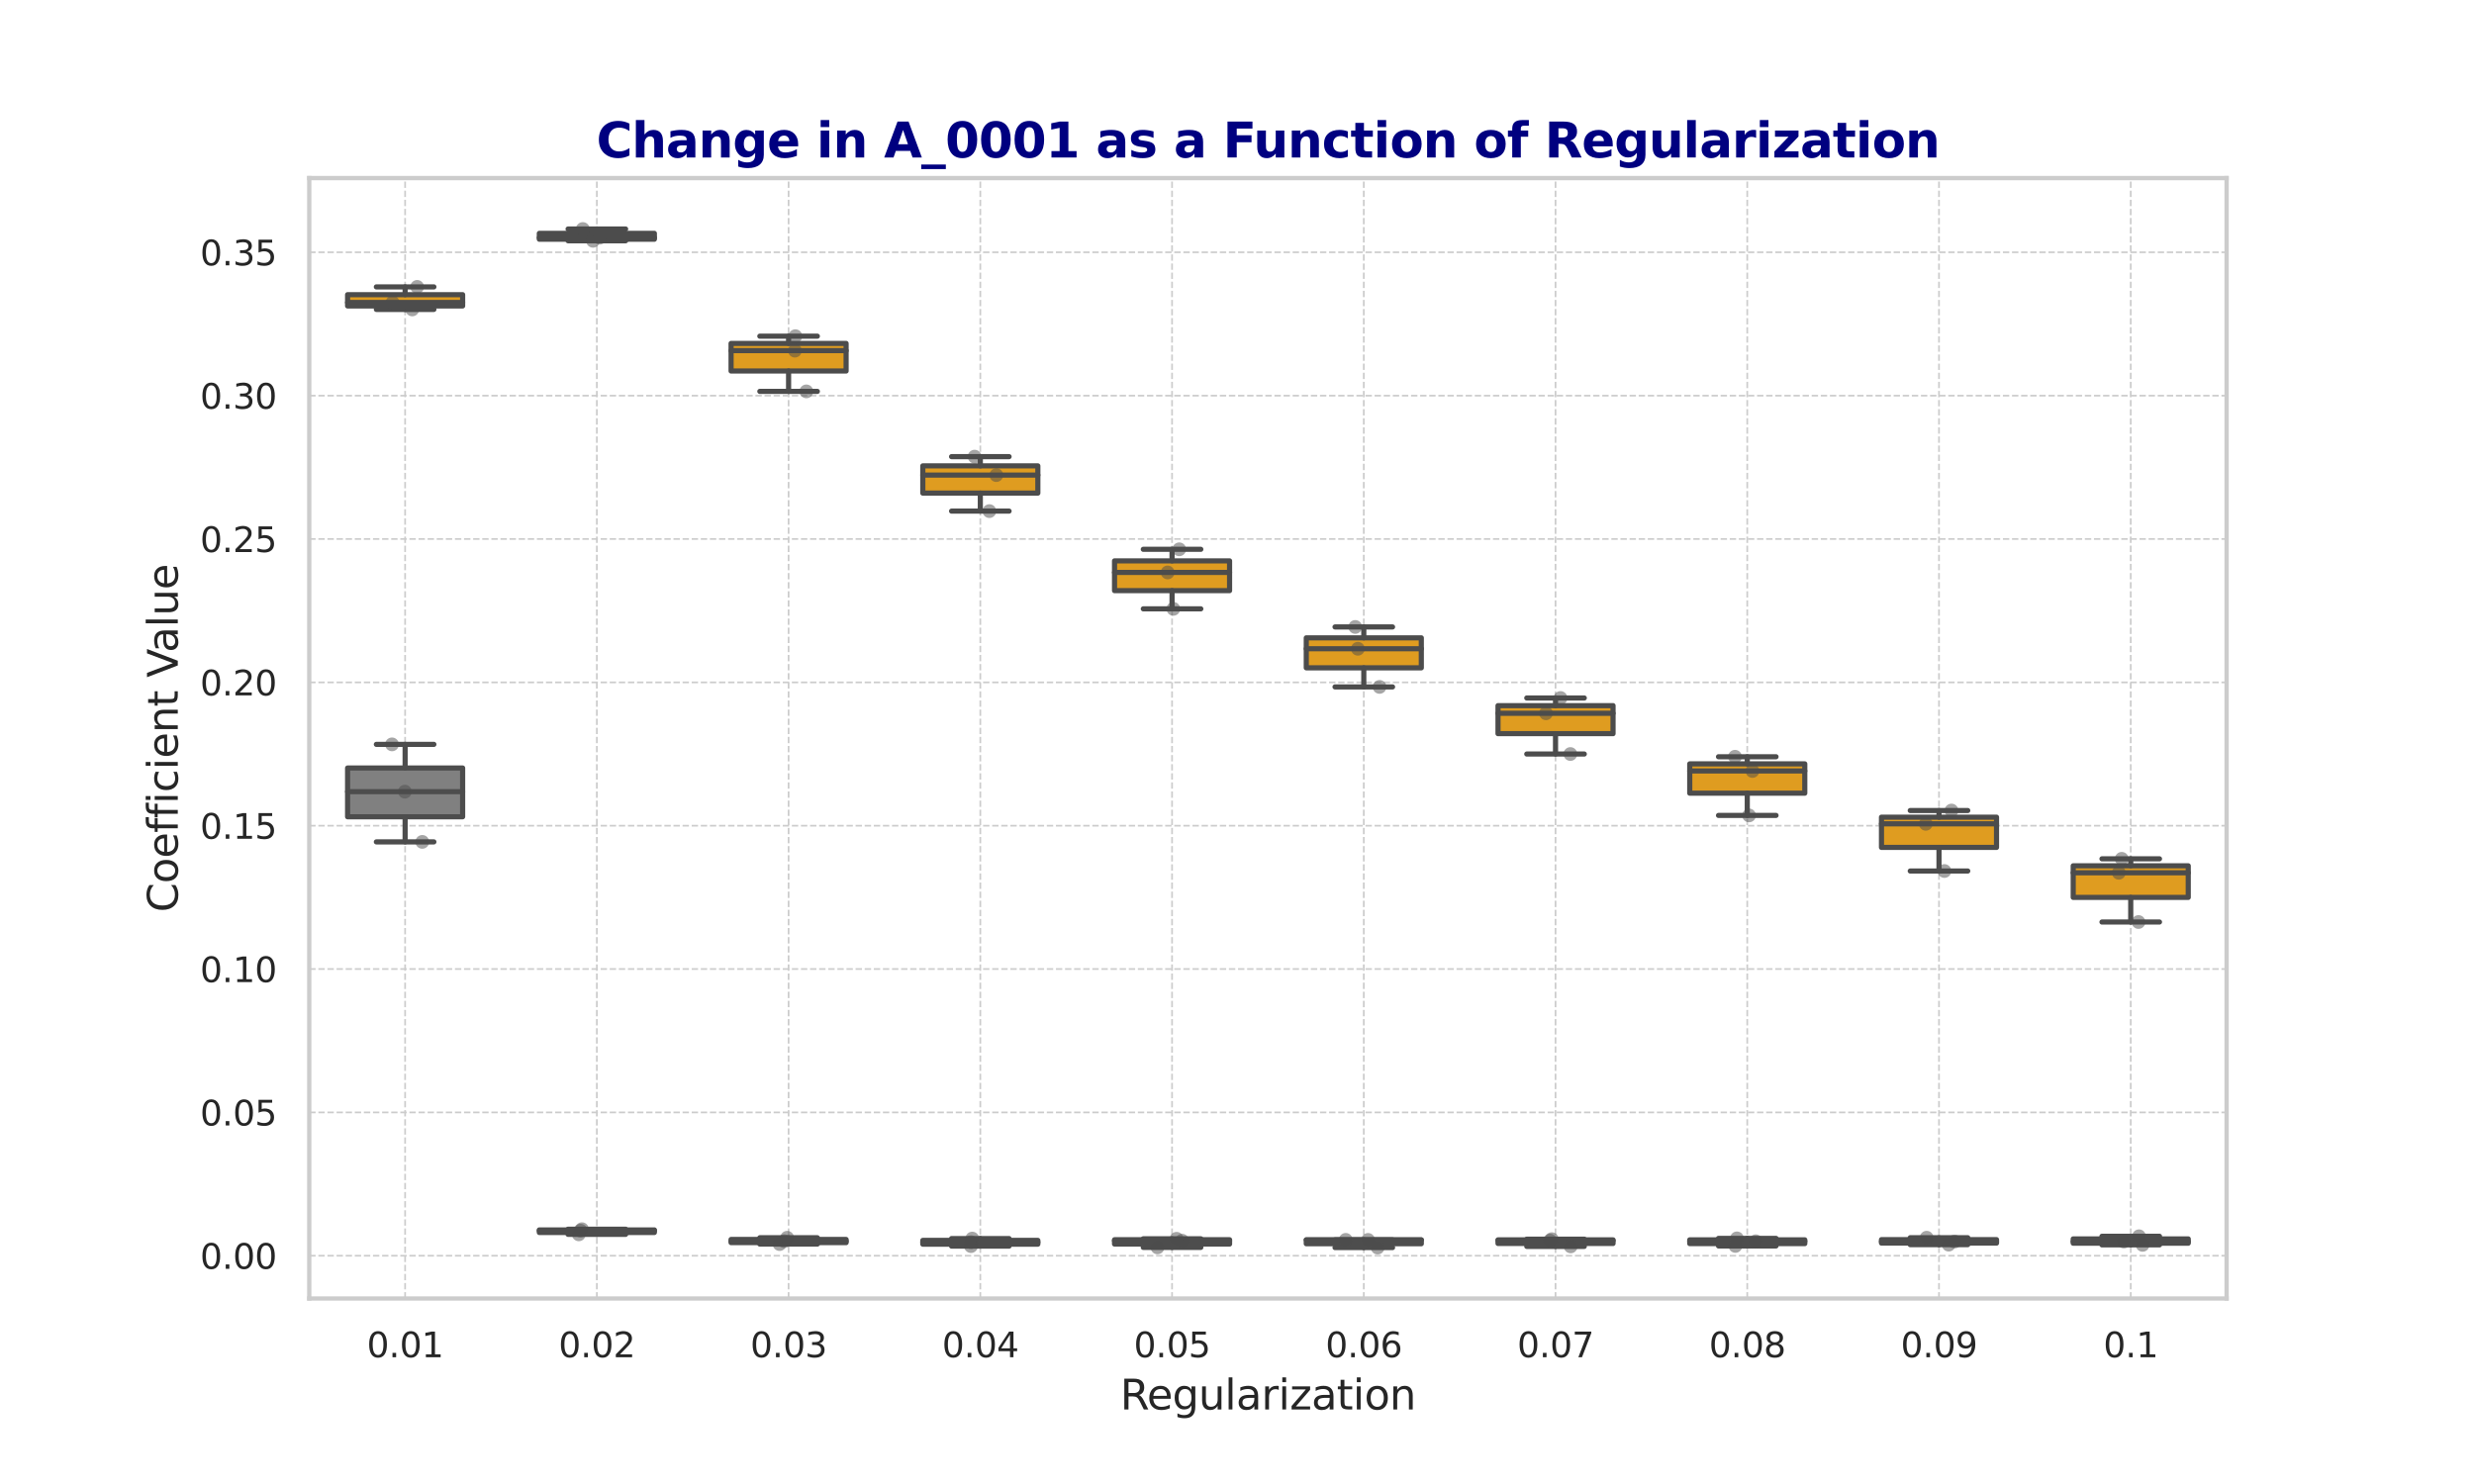 <?xml version="1.0" encoding="utf-8" standalone="no"?>
<!DOCTYPE svg PUBLIC "-//W3C//DTD SVG 1.1//EN"
  "http://www.w3.org/Graphics/SVG/1.1/DTD/svg11.dtd">
<svg xmlns:xlink="http://www.w3.org/1999/xlink" width="720pt" height="432pt" viewBox="0 0 720 432" xmlns="http://www.w3.org/2000/svg" version="1.1">
 <defs>
  <style type="text/css">*{stroke-linejoin: round; stroke-linecap: butt}</style>
 </defs>
 <g id="figure_1">
  <g id="patch_1">
   <path d="M 0 432 
L 720 432 
L 720 0 
L 0 0 
z
" style="fill: #ffffff"/>
  </g>
  <g id="axes_1">
   <g id="patch_2">
    <path d="M 90 378 
L 648 378 
L 648 51.84 
L 90 51.84 
z
" style="fill: #ffffff"/>
   </g>
   <g id="matplotlib.axis_1">
    <g id="xtick_1">
     <g id="line2d_1">
      <path d="M 117.9 378 
L 117.9 51.84 
" clip-path="url(#p64155363f2)" style="fill: none; stroke-dasharray: 1.85,0.8; stroke-dashoffset: 0; stroke: #cccccc; stroke-width: 0.5"/>
     </g>
     <g id="text_1">
      <!-- 0.01 -->
      <g style="fill: #262626" transform="translate(106.767 395.098) scale(0.1 -0.1)">
       <defs>
        <path id="DejaVuSans-30" d="M 2034 4250 
Q 1547 4250 1301 3770 
Q 1056 3291 1056 2328 
Q 1056 1369 1301 889 
Q 1547 409 2034 409 
Q 2525 409 2770 889 
Q 3016 1369 3016 2328 
Q 3016 3291 2770 3770 
Q 2525 4250 2034 4250 
z
M 2034 4750 
Q 2819 4750 3233 4129 
Q 3647 3509 3647 2328 
Q 3647 1150 3233 529 
Q 2819 -91 2034 -91 
Q 1250 -91 836 529 
Q 422 1150 422 2328 
Q 422 3509 836 4129 
Q 1250 4750 2034 4750 
z
" transform="scale(0.016)"/>
        <path id="DejaVuSans-2e" d="M 684 794 
L 1344 794 
L 1344 0 
L 684 0 
L 684 794 
z
" transform="scale(0.016)"/>
        <path id="DejaVuSans-31" d="M 794 531 
L 1825 531 
L 1825 4091 
L 703 3866 
L 703 4441 
L 1819 4666 
L 2450 4666 
L 2450 531 
L 3481 531 
L 3481 0 
L 794 0 
L 794 531 
z
" transform="scale(0.016)"/>
       </defs>
       <use xlink:href="#DejaVuSans-30"/>
       <use xlink:href="#DejaVuSans-2e" x="63.623"/>
       <use xlink:href="#DejaVuSans-30" x="95.41"/>
       <use xlink:href="#DejaVuSans-31" x="159.033"/>
      </g>
     </g>
    </g>
    <g id="xtick_2">
     <g id="line2d_2">
      <path d="M 173.7 378 
L 173.7 51.84 
" clip-path="url(#p64155363f2)" style="fill: none; stroke-dasharray: 1.85,0.8; stroke-dashoffset: 0; stroke: #cccccc; stroke-width: 0.5"/>
     </g>
     <g id="text_2">
      <!-- 0.02 -->
      <g style="fill: #262626" transform="translate(162.567 395.098) scale(0.1 -0.1)">
       <defs>
        <path id="DejaVuSans-32" d="M 1228 531 
L 3431 531 
L 3431 0 
L 469 0 
L 469 531 
Q 828 903 1448 1529 
Q 2069 2156 2228 2338 
Q 2531 2678 2651 2914 
Q 2772 3150 2772 3378 
Q 2772 3750 2511 3984 
Q 2250 4219 1831 4219 
Q 1534 4219 1204 4116 
Q 875 4013 500 3803 
L 500 4441 
Q 881 4594 1212 4672 
Q 1544 4750 1819 4750 
Q 2544 4750 2975 4387 
Q 3406 4025 3406 3419 
Q 3406 3131 3298 2873 
Q 3191 2616 2906 2266 
Q 2828 2175 2409 1742 
Q 1991 1309 1228 531 
z
" transform="scale(0.016)"/>
       </defs>
       <use xlink:href="#DejaVuSans-30"/>
       <use xlink:href="#DejaVuSans-2e" x="63.623"/>
       <use xlink:href="#DejaVuSans-30" x="95.41"/>
       <use xlink:href="#DejaVuSans-32" x="159.033"/>
      </g>
     </g>
    </g>
    <g id="xtick_3">
     <g id="line2d_3">
      <path d="M 229.5 378 
L 229.5 51.84 
" clip-path="url(#p64155363f2)" style="fill: none; stroke-dasharray: 1.85,0.8; stroke-dashoffset: 0; stroke: #cccccc; stroke-width: 0.5"/>
     </g>
     <g id="text_3">
      <!-- 0.03 -->
      <g style="fill: #262626" transform="translate(218.367 395.098) scale(0.1 -0.1)">
       <defs>
        <path id="DejaVuSans-33" d="M 2597 2516 
Q 3050 2419 3304 2112 
Q 3559 1806 3559 1356 
Q 3559 666 3084 287 
Q 2609 -91 1734 -91 
Q 1441 -91 1130 -33 
Q 819 25 488 141 
L 488 750 
Q 750 597 1062 519 
Q 1375 441 1716 441 
Q 2309 441 2620 675 
Q 2931 909 2931 1356 
Q 2931 1769 2642 2001 
Q 2353 2234 1838 2234 
L 1294 2234 
L 1294 2753 
L 1863 2753 
Q 2328 2753 2575 2939 
Q 2822 3125 2822 3475 
Q 2822 3834 2567 4026 
Q 2313 4219 1838 4219 
Q 1578 4219 1281 4162 
Q 984 4106 628 3988 
L 628 4550 
Q 988 4650 1302 4700 
Q 1616 4750 1894 4750 
Q 2613 4750 3031 4423 
Q 3450 4097 3450 3541 
Q 3450 3153 3228 2886 
Q 3006 2619 2597 2516 
z
" transform="scale(0.016)"/>
       </defs>
       <use xlink:href="#DejaVuSans-30"/>
       <use xlink:href="#DejaVuSans-2e" x="63.623"/>
       <use xlink:href="#DejaVuSans-30" x="95.41"/>
       <use xlink:href="#DejaVuSans-33" x="159.033"/>
      </g>
     </g>
    </g>
    <g id="xtick_4">
     <g id="line2d_4">
      <path d="M 285.3 378 
L 285.3 51.84 
" clip-path="url(#p64155363f2)" style="fill: none; stroke-dasharray: 1.85,0.8; stroke-dashoffset: 0; stroke: #cccccc; stroke-width: 0.5"/>
     </g>
     <g id="text_4">
      <!-- 0.04 -->
      <g style="fill: #262626" transform="translate(274.167 395.098) scale(0.1 -0.1)">
       <defs>
        <path id="DejaVuSans-34" d="M 2419 4116 
L 825 1625 
L 2419 1625 
L 2419 4116 
z
M 2253 4666 
L 3047 4666 
L 3047 1625 
L 3713 1625 
L 3713 1100 
L 3047 1100 
L 3047 0 
L 2419 0 
L 2419 1100 
L 313 1100 
L 313 1709 
L 2253 4666 
z
" transform="scale(0.016)"/>
       </defs>
       <use xlink:href="#DejaVuSans-30"/>
       <use xlink:href="#DejaVuSans-2e" x="63.623"/>
       <use xlink:href="#DejaVuSans-30" x="95.41"/>
       <use xlink:href="#DejaVuSans-34" x="159.033"/>
      </g>
     </g>
    </g>
    <g id="xtick_5">
     <g id="line2d_5">
      <path d="M 341.1 378 
L 341.1 51.84 
" clip-path="url(#p64155363f2)" style="fill: none; stroke-dasharray: 1.85,0.8; stroke-dashoffset: 0; stroke: #cccccc; stroke-width: 0.5"/>
     </g>
     <g id="text_5">
      <!-- 0.05 -->
      <g style="fill: #262626" transform="translate(329.967 395.098) scale(0.1 -0.1)">
       <defs>
        <path id="DejaVuSans-35" d="M 691 4666 
L 3169 4666 
L 3169 4134 
L 1269 4134 
L 1269 2991 
Q 1406 3038 1543 3061 
Q 1681 3084 1819 3084 
Q 2600 3084 3056 2656 
Q 3513 2228 3513 1497 
Q 3513 744 3044 326 
Q 2575 -91 1722 -91 
Q 1428 -91 1123 -41 
Q 819 9 494 109 
L 494 744 
Q 775 591 1075 516 
Q 1375 441 1709 441 
Q 2250 441 2565 725 
Q 2881 1009 2881 1497 
Q 2881 1984 2565 2268 
Q 2250 2553 1709 2553 
Q 1456 2553 1204 2497 
Q 953 2441 691 2322 
L 691 4666 
z
" transform="scale(0.016)"/>
       </defs>
       <use xlink:href="#DejaVuSans-30"/>
       <use xlink:href="#DejaVuSans-2e" x="63.623"/>
       <use xlink:href="#DejaVuSans-30" x="95.41"/>
       <use xlink:href="#DejaVuSans-35" x="159.033"/>
      </g>
     </g>
    </g>
    <g id="xtick_6">
     <g id="line2d_6">
      <path d="M 396.9 378 
L 396.9 51.84 
" clip-path="url(#p64155363f2)" style="fill: none; stroke-dasharray: 1.85,0.8; stroke-dashoffset: 0; stroke: #cccccc; stroke-width: 0.5"/>
     </g>
     <g id="text_6">
      <!-- 0.06 -->
      <g style="fill: #262626" transform="translate(385.767 395.098) scale(0.1 -0.1)">
       <defs>
        <path id="DejaVuSans-36" d="M 2113 2584 
Q 1688 2584 1439 2293 
Q 1191 2003 1191 1497 
Q 1191 994 1439 701 
Q 1688 409 2113 409 
Q 2538 409 2786 701 
Q 3034 994 3034 1497 
Q 3034 2003 2786 2293 
Q 2538 2584 2113 2584 
z
M 3366 4563 
L 3366 3988 
Q 3128 4100 2886 4159 
Q 2644 4219 2406 4219 
Q 1781 4219 1451 3797 
Q 1122 3375 1075 2522 
Q 1259 2794 1537 2939 
Q 1816 3084 2150 3084 
Q 2853 3084 3261 2657 
Q 3669 2231 3669 1497 
Q 3669 778 3244 343 
Q 2819 -91 2113 -91 
Q 1303 -91 875 529 
Q 447 1150 447 2328 
Q 447 3434 972 4092 
Q 1497 4750 2381 4750 
Q 2619 4750 2861 4703 
Q 3103 4656 3366 4563 
z
" transform="scale(0.016)"/>
       </defs>
       <use xlink:href="#DejaVuSans-30"/>
       <use xlink:href="#DejaVuSans-2e" x="63.623"/>
       <use xlink:href="#DejaVuSans-30" x="95.41"/>
       <use xlink:href="#DejaVuSans-36" x="159.033"/>
      </g>
     </g>
    </g>
    <g id="xtick_7">
     <g id="line2d_7">
      <path d="M 452.7 378 
L 452.7 51.84 
" clip-path="url(#p64155363f2)" style="fill: none; stroke-dasharray: 1.85,0.8; stroke-dashoffset: 0; stroke: #cccccc; stroke-width: 0.5"/>
     </g>
     <g id="text_7">
      <!-- 0.07 -->
      <g style="fill: #262626" transform="translate(441.567 395.098) scale(0.1 -0.1)">
       <defs>
        <path id="DejaVuSans-37" d="M 525 4666 
L 3525 4666 
L 3525 4397 
L 1831 0 
L 1172 0 
L 2766 4134 
L 525 4134 
L 525 4666 
z
" transform="scale(0.016)"/>
       </defs>
       <use xlink:href="#DejaVuSans-30"/>
       <use xlink:href="#DejaVuSans-2e" x="63.623"/>
       <use xlink:href="#DejaVuSans-30" x="95.41"/>
       <use xlink:href="#DejaVuSans-37" x="159.033"/>
      </g>
     </g>
    </g>
    <g id="xtick_8">
     <g id="line2d_8">
      <path d="M 508.5 378 
L 508.5 51.84 
" clip-path="url(#p64155363f2)" style="fill: none; stroke-dasharray: 1.85,0.8; stroke-dashoffset: 0; stroke: #cccccc; stroke-width: 0.5"/>
     </g>
     <g id="text_8">
      <!-- 0.08 -->
      <g style="fill: #262626" transform="translate(497.367 395.098) scale(0.1 -0.1)">
       <defs>
        <path id="DejaVuSans-38" d="M 2034 2216 
Q 1584 2216 1326 1975 
Q 1069 1734 1069 1313 
Q 1069 891 1326 650 
Q 1584 409 2034 409 
Q 2484 409 2743 651 
Q 3003 894 3003 1313 
Q 3003 1734 2745 1975 
Q 2488 2216 2034 2216 
z
M 1403 2484 
Q 997 2584 770 2862 
Q 544 3141 544 3541 
Q 544 4100 942 4425 
Q 1341 4750 2034 4750 
Q 2731 4750 3128 4425 
Q 3525 4100 3525 3541 
Q 3525 3141 3298 2862 
Q 3072 2584 2669 2484 
Q 3125 2378 3379 2068 
Q 3634 1759 3634 1313 
Q 3634 634 3220 271 
Q 2806 -91 2034 -91 
Q 1263 -91 848 271 
Q 434 634 434 1313 
Q 434 1759 690 2068 
Q 947 2378 1403 2484 
z
M 1172 3481 
Q 1172 3119 1398 2916 
Q 1625 2713 2034 2713 
Q 2441 2713 2670 2916 
Q 2900 3119 2900 3481 
Q 2900 3844 2670 4047 
Q 2441 4250 2034 4250 
Q 1625 4250 1398 4047 
Q 1172 3844 1172 3481 
z
" transform="scale(0.016)"/>
       </defs>
       <use xlink:href="#DejaVuSans-30"/>
       <use xlink:href="#DejaVuSans-2e" x="63.623"/>
       <use xlink:href="#DejaVuSans-30" x="95.41"/>
       <use xlink:href="#DejaVuSans-38" x="159.033"/>
      </g>
     </g>
    </g>
    <g id="xtick_9">
     <g id="line2d_9">
      <path d="M 564.3 378 
L 564.3 51.84 
" clip-path="url(#p64155363f2)" style="fill: none; stroke-dasharray: 1.85,0.8; stroke-dashoffset: 0; stroke: #cccccc; stroke-width: 0.5"/>
     </g>
     <g id="text_9">
      <!-- 0.09 -->
      <g style="fill: #262626" transform="translate(553.167 395.098) scale(0.1 -0.1)">
       <defs>
        <path id="DejaVuSans-39" d="M 703 97 
L 703 672 
Q 941 559 1184 500 
Q 1428 441 1663 441 
Q 2288 441 2617 861 
Q 2947 1281 2994 2138 
Q 2813 1869 2534 1725 
Q 2256 1581 1919 1581 
Q 1219 1581 811 2004 
Q 403 2428 403 3163 
Q 403 3881 828 4315 
Q 1253 4750 1959 4750 
Q 2769 4750 3195 4129 
Q 3622 3509 3622 2328 
Q 3622 1225 3098 567 
Q 2575 -91 1691 -91 
Q 1453 -91 1209 -44 
Q 966 3 703 97 
z
M 1959 2075 
Q 2384 2075 2632 2365 
Q 2881 2656 2881 3163 
Q 2881 3666 2632 3958 
Q 2384 4250 1959 4250 
Q 1534 4250 1286 3958 
Q 1038 3666 1038 3163 
Q 1038 2656 1286 2365 
Q 1534 2075 1959 2075 
z
" transform="scale(0.016)"/>
       </defs>
       <use xlink:href="#DejaVuSans-30"/>
       <use xlink:href="#DejaVuSans-2e" x="63.623"/>
       <use xlink:href="#DejaVuSans-30" x="95.41"/>
       <use xlink:href="#DejaVuSans-39" x="159.033"/>
      </g>
     </g>
    </g>
    <g id="xtick_10">
     <g id="line2d_10">
      <path d="M 620.1 378 
L 620.1 51.84 
" clip-path="url(#p64155363f2)" style="fill: none; stroke-dasharray: 1.85,0.8; stroke-dashoffset: 0; stroke: #cccccc; stroke-width: 0.5"/>
     </g>
     <g id="text_10">
      <!-- 0.1 -->
      <g style="fill: #262626" transform="translate(612.148 395.098) scale(0.1 -0.1)">
       <use xlink:href="#DejaVuSans-30"/>
       <use xlink:href="#DejaVuSans-2e" x="63.623"/>
       <use xlink:href="#DejaVuSans-31" x="95.41"/>
      </g>
     </g>
    </g>
    <g id="text_11">
     <!-- Regularization -->
     <g style="fill: #262626" transform="translate(326.002 410.296) scale(0.12 -0.12)">
      <defs>
       <path id="DejaVuSans-52" d="M 2841 2188 
Q 3044 2119 3236 1894 
Q 3428 1669 3622 1275 
L 4263 0 
L 3584 0 
L 2988 1197 
Q 2756 1666 2539 1819 
Q 2322 1972 1947 1972 
L 1259 1972 
L 1259 0 
L 628 0 
L 628 4666 
L 2053 4666 
Q 2853 4666 3247 4331 
Q 3641 3997 3641 3322 
Q 3641 2881 3436 2590 
Q 3231 2300 2841 2188 
z
M 1259 4147 
L 1259 2491 
L 2053 2491 
Q 2509 2491 2742 2702 
Q 2975 2913 2975 3322 
Q 2975 3731 2742 3939 
Q 2509 4147 2053 4147 
L 1259 4147 
z
" transform="scale(0.016)"/>
       <path id="DejaVuSans-65" d="M 3597 1894 
L 3597 1613 
L 953 1613 
Q 991 1019 1311 708 
Q 1631 397 2203 397 
Q 2534 397 2845 478 
Q 3156 559 3463 722 
L 3463 178 
Q 3153 47 2828 -22 
Q 2503 -91 2169 -91 
Q 1331 -91 842 396 
Q 353 884 353 1716 
Q 353 2575 817 3079 
Q 1281 3584 2069 3584 
Q 2775 3584 3186 3129 
Q 3597 2675 3597 1894 
z
M 3022 2063 
Q 3016 2534 2758 2815 
Q 2500 3097 2075 3097 
Q 1594 3097 1305 2825 
Q 1016 2553 972 2059 
L 3022 2063 
z
" transform="scale(0.016)"/>
       <path id="DejaVuSans-67" d="M 2906 1791 
Q 2906 2416 2648 2759 
Q 2391 3103 1925 3103 
Q 1463 3103 1205 2759 
Q 947 2416 947 1791 
Q 947 1169 1205 825 
Q 1463 481 1925 481 
Q 2391 481 2648 825 
Q 2906 1169 2906 1791 
z
M 3481 434 
Q 3481 -459 3084 -895 
Q 2688 -1331 1869 -1331 
Q 1566 -1331 1297 -1286 
Q 1028 -1241 775 -1147 
L 775 -588 
Q 1028 -725 1275 -790 
Q 1522 -856 1778 -856 
Q 2344 -856 2625 -561 
Q 2906 -266 2906 331 
L 2906 616 
Q 2728 306 2450 153 
Q 2172 0 1784 0 
Q 1141 0 747 490 
Q 353 981 353 1791 
Q 353 2603 747 3093 
Q 1141 3584 1784 3584 
Q 2172 3584 2450 3431 
Q 2728 3278 2906 2969 
L 2906 3500 
L 3481 3500 
L 3481 434 
z
" transform="scale(0.016)"/>
       <path id="DejaVuSans-75" d="M 544 1381 
L 544 3500 
L 1119 3500 
L 1119 1403 
Q 1119 906 1312 657 
Q 1506 409 1894 409 
Q 2359 409 2629 706 
Q 2900 1003 2900 1516 
L 2900 3500 
L 3475 3500 
L 3475 0 
L 2900 0 
L 2900 538 
Q 2691 219 2414 64 
Q 2138 -91 1772 -91 
Q 1169 -91 856 284 
Q 544 659 544 1381 
z
M 1991 3584 
L 1991 3584 
z
" transform="scale(0.016)"/>
       <path id="DejaVuSans-6c" d="M 603 4863 
L 1178 4863 
L 1178 0 
L 603 0 
L 603 4863 
z
" transform="scale(0.016)"/>
       <path id="DejaVuSans-61" d="M 2194 1759 
Q 1497 1759 1228 1600 
Q 959 1441 959 1056 
Q 959 750 1161 570 
Q 1363 391 1709 391 
Q 2188 391 2477 730 
Q 2766 1069 2766 1631 
L 2766 1759 
L 2194 1759 
z
M 3341 1997 
L 3341 0 
L 2766 0 
L 2766 531 
Q 2569 213 2275 61 
Q 1981 -91 1556 -91 
Q 1019 -91 701 211 
Q 384 513 384 1019 
Q 384 1609 779 1909 
Q 1175 2209 1959 2209 
L 2766 2209 
L 2766 2266 
Q 2766 2663 2505 2880 
Q 2244 3097 1772 3097 
Q 1472 3097 1187 3025 
Q 903 2953 641 2809 
L 641 3341 
Q 956 3463 1253 3523 
Q 1550 3584 1831 3584 
Q 2591 3584 2966 3190 
Q 3341 2797 3341 1997 
z
" transform="scale(0.016)"/>
       <path id="DejaVuSans-72" d="M 2631 2963 
Q 2534 3019 2420 3045 
Q 2306 3072 2169 3072 
Q 1681 3072 1420 2755 
Q 1159 2438 1159 1844 
L 1159 0 
L 581 0 
L 581 3500 
L 1159 3500 
L 1159 2956 
Q 1341 3275 1631 3429 
Q 1922 3584 2338 3584 
Q 2397 3584 2469 3576 
Q 2541 3569 2628 3553 
L 2631 2963 
z
" transform="scale(0.016)"/>
       <path id="DejaVuSans-69" d="M 603 3500 
L 1178 3500 
L 1178 0 
L 603 0 
L 603 3500 
z
M 603 4863 
L 1178 4863 
L 1178 4134 
L 603 4134 
L 603 4863 
z
" transform="scale(0.016)"/>
       <path id="DejaVuSans-7a" d="M 353 3500 
L 3084 3500 
L 3084 2975 
L 922 459 
L 3084 459 
L 3084 0 
L 275 0 
L 275 525 
L 2438 3041 
L 353 3041 
L 353 3500 
z
" transform="scale(0.016)"/>
       <path id="DejaVuSans-74" d="M 1172 4494 
L 1172 3500 
L 2356 3500 
L 2356 3053 
L 1172 3053 
L 1172 1153 
Q 1172 725 1289 603 
Q 1406 481 1766 481 
L 2356 481 
L 2356 0 
L 1766 0 
Q 1100 0 847 248 
Q 594 497 594 1153 
L 594 3053 
L 172 3053 
L 172 3500 
L 594 3500 
L 594 4494 
L 1172 4494 
z
" transform="scale(0.016)"/>
       <path id="DejaVuSans-6f" d="M 1959 3097 
Q 1497 3097 1228 2736 
Q 959 2375 959 1747 
Q 959 1119 1226 758 
Q 1494 397 1959 397 
Q 2419 397 2687 759 
Q 2956 1122 2956 1747 
Q 2956 2369 2687 2733 
Q 2419 3097 1959 3097 
z
M 1959 3584 
Q 2709 3584 3137 3096 
Q 3566 2609 3566 1747 
Q 3566 888 3137 398 
Q 2709 -91 1959 -91 
Q 1206 -91 779 398 
Q 353 888 353 1747 
Q 353 2609 779 3096 
Q 1206 3584 1959 3584 
z
" transform="scale(0.016)"/>
       <path id="DejaVuSans-6e" d="M 3513 2113 
L 3513 0 
L 2938 0 
L 2938 2094 
Q 2938 2591 2744 2837 
Q 2550 3084 2163 3084 
Q 1697 3084 1428 2787 
Q 1159 2491 1159 1978 
L 1159 0 
L 581 0 
L 581 3500 
L 1159 3500 
L 1159 2956 
Q 1366 3272 1645 3428 
Q 1925 3584 2291 3584 
Q 2894 3584 3203 3211 
Q 3513 2838 3513 2113 
z
" transform="scale(0.016)"/>
      </defs>
      <use xlink:href="#DejaVuSans-52"/>
      <use xlink:href="#DejaVuSans-65" x="64.982"/>
      <use xlink:href="#DejaVuSans-67" x="126.506"/>
      <use xlink:href="#DejaVuSans-75" x="189.982"/>
      <use xlink:href="#DejaVuSans-6c" x="253.361"/>
      <use xlink:href="#DejaVuSans-61" x="281.145"/>
      <use xlink:href="#DejaVuSans-72" x="342.424"/>
      <use xlink:href="#DejaVuSans-69" x="383.537"/>
      <use xlink:href="#DejaVuSans-7a" x="411.32"/>
      <use xlink:href="#DejaVuSans-61" x="463.811"/>
      <use xlink:href="#DejaVuSans-74" x="525.09"/>
      <use xlink:href="#DejaVuSans-69" x="564.299"/>
      <use xlink:href="#DejaVuSans-6f" x="592.082"/>
      <use xlink:href="#DejaVuSans-6e" x="653.264"/>
     </g>
    </g>
   </g>
   <g id="matplotlib.axis_2">
    <g id="ytick_1">
     <g id="line2d_11">
      <path d="M 90 365.556 
L 648 365.556 
" clip-path="url(#p64155363f2)" style="fill: none; stroke-dasharray: 1.85,0.8; stroke-dashoffset: 0; stroke: #cccccc; stroke-width: 0.5"/>
     </g>
     <g id="text_12">
      <!-- 0.00 -->
      <g style="fill: #262626" transform="translate(58.234 369.355) scale(0.1 -0.1)">
       <use xlink:href="#DejaVuSans-30"/>
       <use xlink:href="#DejaVuSans-2e" x="63.623"/>
       <use xlink:href="#DejaVuSans-30" x="95.41"/>
       <use xlink:href="#DejaVuSans-30" x="159.033"/>
      </g>
     </g>
    </g>
    <g id="ytick_2">
     <g id="line2d_12">
      <path d="M 90 323.826 
L 648 323.826 
" clip-path="url(#p64155363f2)" style="fill: none; stroke-dasharray: 1.85,0.8; stroke-dashoffset: 0; stroke: #cccccc; stroke-width: 0.5"/>
     </g>
     <g id="text_13">
      <!-- 0.05 -->
      <g style="fill: #262626" transform="translate(58.234 327.625) scale(0.1 -0.1)">
       <use xlink:href="#DejaVuSans-30"/>
       <use xlink:href="#DejaVuSans-2e" x="63.623"/>
       <use xlink:href="#DejaVuSans-30" x="95.41"/>
       <use xlink:href="#DejaVuSans-35" x="159.033"/>
      </g>
     </g>
    </g>
    <g id="ytick_3">
     <g id="line2d_13">
      <path d="M 90 282.095 
L 648 282.095 
" clip-path="url(#p64155363f2)" style="fill: none; stroke-dasharray: 1.85,0.8; stroke-dashoffset: 0; stroke: #cccccc; stroke-width: 0.5"/>
     </g>
     <g id="text_14">
      <!-- 0.10 -->
      <g style="fill: #262626" transform="translate(58.234 285.895) scale(0.1 -0.1)">
       <use xlink:href="#DejaVuSans-30"/>
       <use xlink:href="#DejaVuSans-2e" x="63.623"/>
       <use xlink:href="#DejaVuSans-31" x="95.41"/>
       <use xlink:href="#DejaVuSans-30" x="159.033"/>
      </g>
     </g>
    </g>
    <g id="ytick_4">
     <g id="line2d_14">
      <path d="M 90 240.365 
L 648 240.365 
" clip-path="url(#p64155363f2)" style="fill: none; stroke-dasharray: 1.85,0.8; stroke-dashoffset: 0; stroke: #cccccc; stroke-width: 0.5"/>
     </g>
     <g id="text_15">
      <!-- 0.15 -->
      <g style="fill: #262626" transform="translate(58.234 244.164) scale(0.1 -0.1)">
       <use xlink:href="#DejaVuSans-30"/>
       <use xlink:href="#DejaVuSans-2e" x="63.623"/>
       <use xlink:href="#DejaVuSans-31" x="95.41"/>
       <use xlink:href="#DejaVuSans-35" x="159.033"/>
      </g>
     </g>
    </g>
    <g id="ytick_5">
     <g id="line2d_15">
      <path d="M 90 198.635 
L 648 198.635 
" clip-path="url(#p64155363f2)" style="fill: none; stroke-dasharray: 1.85,0.8; stroke-dashoffset: 0; stroke: #cccccc; stroke-width: 0.5"/>
     </g>
     <g id="text_16">
      <!-- 0.20 -->
      <g style="fill: #262626" transform="translate(58.234 202.434) scale(0.1 -0.1)">
       <use xlink:href="#DejaVuSans-30"/>
       <use xlink:href="#DejaVuSans-2e" x="63.623"/>
       <use xlink:href="#DejaVuSans-32" x="95.41"/>
       <use xlink:href="#DejaVuSans-30" x="159.033"/>
      </g>
     </g>
    </g>
    <g id="ytick_6">
     <g id="line2d_16">
      <path d="M 90 156.904 
L 648 156.904 
" clip-path="url(#p64155363f2)" style="fill: none; stroke-dasharray: 1.85,0.8; stroke-dashoffset: 0; stroke: #cccccc; stroke-width: 0.5"/>
     </g>
     <g id="text_17">
      <!-- 0.25 -->
      <g style="fill: #262626" transform="translate(58.234 160.703) scale(0.1 -0.1)">
       <use xlink:href="#DejaVuSans-30"/>
       <use xlink:href="#DejaVuSans-2e" x="63.623"/>
       <use xlink:href="#DejaVuSans-32" x="95.41"/>
       <use xlink:href="#DejaVuSans-35" x="159.033"/>
      </g>
     </g>
    </g>
    <g id="ytick_7">
     <g id="line2d_17">
      <path d="M 90 115.174 
L 648 115.174 
" clip-path="url(#p64155363f2)" style="fill: none; stroke-dasharray: 1.85,0.8; stroke-dashoffset: 0; stroke: #cccccc; stroke-width: 0.5"/>
     </g>
     <g id="text_18">
      <!-- 0.30 -->
      <g style="fill: #262626" transform="translate(58.234 118.973) scale(0.1 -0.1)">
       <use xlink:href="#DejaVuSans-30"/>
       <use xlink:href="#DejaVuSans-2e" x="63.623"/>
       <use xlink:href="#DejaVuSans-33" x="95.41"/>
       <use xlink:href="#DejaVuSans-30" x="159.033"/>
      </g>
     </g>
    </g>
    <g id="ytick_8">
     <g id="line2d_18">
      <path d="M 90 73.443 
L 648 73.443 
" clip-path="url(#p64155363f2)" style="fill: none; stroke-dasharray: 1.85,0.8; stroke-dashoffset: 0; stroke: #cccccc; stroke-width: 0.5"/>
     </g>
     <g id="text_19">
      <!-- 0.35 -->
      <g style="fill: #262626" transform="translate(58.234 77.243) scale(0.1 -0.1)">
       <use xlink:href="#DejaVuSans-30"/>
       <use xlink:href="#DejaVuSans-2e" x="63.623"/>
       <use xlink:href="#DejaVuSans-33" x="95.41"/>
       <use xlink:href="#DejaVuSans-35" x="159.033"/>
      </g>
     </g>
    </g>
    <g id="text_20">
     <!-- Coefficient Value -->
     <g style="fill: #262626" transform="translate(51.739 265.561) rotate(-90) scale(0.12 -0.12)">
      <defs>
       <path id="DejaVuSans-43" d="M 4122 4306 
L 4122 3641 
Q 3803 3938 3442 4084 
Q 3081 4231 2675 4231 
Q 1875 4231 1450 3742 
Q 1025 3253 1025 2328 
Q 1025 1406 1450 917 
Q 1875 428 2675 428 
Q 3081 428 3442 575 
Q 3803 722 4122 1019 
L 4122 359 
Q 3791 134 3420 21 
Q 3050 -91 2638 -91 
Q 1578 -91 968 557 
Q 359 1206 359 2328 
Q 359 3453 968 4101 
Q 1578 4750 2638 4750 
Q 3056 4750 3426 4639 
Q 3797 4528 4122 4306 
z
" transform="scale(0.016)"/>
       <path id="DejaVuSans-66" d="M 2375 4863 
L 2375 4384 
L 1825 4384 
Q 1516 4384 1395 4259 
Q 1275 4134 1275 3809 
L 1275 3500 
L 2222 3500 
L 2222 3053 
L 1275 3053 
L 1275 0 
L 697 0 
L 697 3053 
L 147 3053 
L 147 3500 
L 697 3500 
L 697 3744 
Q 697 4328 969 4595 
Q 1241 4863 1831 4863 
L 2375 4863 
z
" transform="scale(0.016)"/>
       <path id="DejaVuSans-63" d="M 3122 3366 
L 3122 2828 
Q 2878 2963 2633 3030 
Q 2388 3097 2138 3097 
Q 1578 3097 1268 2742 
Q 959 2388 959 1747 
Q 959 1106 1268 751 
Q 1578 397 2138 397 
Q 2388 397 2633 464 
Q 2878 531 3122 666 
L 3122 134 
Q 2881 22 2623 -34 
Q 2366 -91 2075 -91 
Q 1284 -91 818 406 
Q 353 903 353 1747 
Q 353 2603 823 3093 
Q 1294 3584 2113 3584 
Q 2378 3584 2631 3529 
Q 2884 3475 3122 3366 
z
" transform="scale(0.016)"/>
       <path id="DejaVuSans-20" transform="scale(0.016)"/>
       <path id="DejaVuSans-56" d="M 1831 0 
L 50 4666 
L 709 4666 
L 2188 738 
L 3669 4666 
L 4325 4666 
L 2547 0 
L 1831 0 
z
" transform="scale(0.016)"/>
      </defs>
      <use xlink:href="#DejaVuSans-43"/>
      <use xlink:href="#DejaVuSans-6f" x="69.824"/>
      <use xlink:href="#DejaVuSans-65" x="131.006"/>
      <use xlink:href="#DejaVuSans-66" x="192.529"/>
      <use xlink:href="#DejaVuSans-66" x="227.734"/>
      <use xlink:href="#DejaVuSans-69" x="262.939"/>
      <use xlink:href="#DejaVuSans-63" x="290.723"/>
      <use xlink:href="#DejaVuSans-69" x="345.703"/>
      <use xlink:href="#DejaVuSans-65" x="373.486"/>
      <use xlink:href="#DejaVuSans-6e" x="435.01"/>
      <use xlink:href="#DejaVuSans-74" x="498.389"/>
      <use xlink:href="#DejaVuSans-20" x="537.598"/>
      <use xlink:href="#DejaVuSans-56" x="569.385"/>
      <use xlink:href="#DejaVuSans-61" x="630.043"/>
      <use xlink:href="#DejaVuSans-6c" x="691.322"/>
      <use xlink:href="#DejaVuSans-75" x="719.105"/>
      <use xlink:href="#DejaVuSans-65" x="782.484"/>
     </g>
    </g>
   </g>
   <g id="patch_3">
    <path d="M 101.16 89.062 
L 134.64 89.062 
L 134.64 85.781 
L 101.16 85.781 
L 101.16 89.062 
z
" clip-path="url(#p64155363f2)" style="fill: #df9c20; stroke: #4c4c4c; stroke-width: 1.5; stroke-linejoin: miter"/>
   </g>
   <g id="patch_4">
    <path d="M 101.16 237.765 
L 134.64 237.765 
L 134.64 223.57 
L 101.16 223.57 
L 101.16 237.765 
z
" clip-path="url(#p64155363f2)" style="fill: #808080; stroke: #4d4d4d; stroke-width: 1.5; stroke-linejoin: miter"/>
   </g>
   <g id="patch_5">
    <path d="M 156.96 69.641 
L 190.44 69.641 
L 190.44 67.928 
L 156.96 67.928 
L 156.96 69.641 
z
" clip-path="url(#p64155363f2)" style="fill: #df9c20; stroke: #4c4c4c; stroke-width: 1.5; stroke-linejoin: miter"/>
   </g>
   <g id="patch_6">
    <path d="M 156.96 358.785 
L 190.44 358.785 
L 190.44 358.037 
L 156.96 358.037 
L 156.96 358.785 
z
" clip-path="url(#p64155363f2)" style="fill: #808080; stroke: #4d4d4d; stroke-width: 1.5; stroke-linejoin: miter"/>
   </g>
   <g id="patch_7">
    <path d="M 212.76 108.004 
L 246.24 108.004 
L 246.24 99.97 
L 212.76 99.97 
L 212.76 108.004 
z
" clip-path="url(#p64155363f2)" style="fill: #df9c20; stroke: #4c4c4c; stroke-width: 1.5; stroke-linejoin: miter"/>
   </g>
   <g id="patch_8">
    <path d="M 212.76 361.735 
L 246.24 361.735 
L 246.24 360.813 
L 212.76 360.813 
L 212.76 361.735 
z
" clip-path="url(#p64155363f2)" style="fill: #808080; stroke: #4d4d4d; stroke-width: 1.5; stroke-linejoin: miter"/>
   </g>
   <g id="patch_9">
    <path d="M 268.56 143.545 
L 302.04 143.545 
L 302.04 135.617 
L 268.56 135.617 
L 268.56 143.545 
z
" clip-path="url(#p64155363f2)" style="fill: #df9c20; stroke: #4c4c4c; stroke-width: 1.5; stroke-linejoin: miter"/>
   </g>
   <g id="patch_10">
    <path d="M 268.56 362.181 
L 302.04 362.181 
L 302.04 361.084 
L 268.56 361.084 
L 268.56 362.181 
z
" clip-path="url(#p64155363f2)" style="fill: #808080; stroke: #4d4d4d; stroke-width: 1.5; stroke-linejoin: miter"/>
   </g>
   <g id="patch_11">
    <path d="M 324.36 171.938 
L 357.84 171.938 
L 357.84 163.272 
L 324.36 163.272 
L 324.36 171.938 
z
" clip-path="url(#p64155363f2)" style="fill: #df9c20; stroke: #4c4c4c; stroke-width: 1.5; stroke-linejoin: miter"/>
   </g>
   <g id="patch_12">
    <path d="M 324.36 362.145 
L 357.84 362.145 
L 357.84 360.892 
L 324.36 360.892 
L 324.36 362.145 
z
" clip-path="url(#p64155363f2)" style="fill: #808080; stroke: #4d4d4d; stroke-width: 1.5; stroke-linejoin: miter"/>
   </g>
   <g id="patch_13">
    <path d="M 380.16 194.41 
L 413.64 194.41 
L 413.64 185.681 
L 380.16 185.681 
L 380.16 194.41 
z
" clip-path="url(#p64155363f2)" style="fill: #df9c20; stroke: #4c4c4c; stroke-width: 1.5; stroke-linejoin: miter"/>
   </g>
   <g id="patch_14">
    <path d="M 380.16 362.058 
L 413.64 362.058 
L 413.64 360.936 
L 380.16 360.936 
L 380.16 362.058 
z
" clip-path="url(#p64155363f2)" style="fill: #808080; stroke: #4d4d4d; stroke-width: 1.5; stroke-linejoin: miter"/>
   </g>
   <g id="patch_15">
    <path d="M 435.96 213.569 
L 469.44 213.569 
L 469.44 205.414 
L 435.96 205.414 
L 435.96 213.569 
z
" clip-path="url(#p64155363f2)" style="fill: #df9c20; stroke: #4c4c4c; stroke-width: 1.5; stroke-linejoin: miter"/>
   </g>
   <g id="patch_16">
    <path d="M 435.96 361.983 
L 469.44 361.983 
L 469.44 360.932 
L 435.96 360.932 
L 435.96 361.983 
z
" clip-path="url(#p64155363f2)" style="fill: #808080; stroke: #4d4d4d; stroke-width: 1.5; stroke-linejoin: miter"/>
   </g>
   <g id="patch_17">
    <path d="M 491.76 230.903 
L 525.24 230.903 
L 525.24 222.364 
L 491.76 222.364 
L 491.76 230.903 
z
" clip-path="url(#p64155363f2)" style="fill: #df9c20; stroke: #4c4c4c; stroke-width: 1.5; stroke-linejoin: miter"/>
   </g>
   <g id="patch_18">
    <path d="M 491.76 362.019 
L 525.24 362.019 
L 525.24 360.921 
L 491.76 360.921 
L 491.76 362.019 
z
" clip-path="url(#p64155363f2)" style="fill: #808080; stroke: #4d4d4d; stroke-width: 1.5; stroke-linejoin: miter"/>
   </g>
   <g id="patch_19">
    <path d="M 547.56 246.687 
L 581.04 246.687 
L 581.04 237.883 
L 547.56 237.883 
L 547.56 246.687 
z
" clip-path="url(#p64155363f2)" style="fill: #df9c20; stroke: #4c4c4c; stroke-width: 1.5; stroke-linejoin: miter"/>
   </g>
   <g id="patch_20">
    <path d="M 547.56 361.87 
L 581.04 361.87 
L 581.04 360.862 
L 547.56 360.862 
L 547.56 361.87 
z
" clip-path="url(#p64155363f2)" style="fill: #808080; stroke: #4d4d4d; stroke-width: 1.5; stroke-linejoin: miter"/>
   </g>
   <g id="patch_21">
    <path d="M 603.36 261.235 
L 636.84 261.235 
L 636.84 252.038 
L 603.36 252.038 
L 603.36 261.235 
z
" clip-path="url(#p64155363f2)" style="fill: #df9c20; stroke: #4c4c4c; stroke-width: 1.5; stroke-linejoin: miter"/>
   </g>
   <g id="patch_22">
    <path d="M 603.36 361.904 
L 636.84 361.904 
L 636.84 360.654 
L 603.36 360.654 
L 603.36 361.904 
z
" clip-path="url(#p64155363f2)" style="fill: #808080; stroke: #4d4d4d; stroke-width: 1.5; stroke-linejoin: miter"/>
   </g>
   <g id="line2d_19">
    <path d="M 117.9 89.062 
L 117.9 90.078 
" clip-path="url(#p64155363f2)" style="fill: none; stroke: #4c4c4c; stroke-width: 1.5; stroke-linecap: round"/>
   </g>
   <g id="line2d_20">
    <path d="M 117.9 85.781 
L 117.9 83.516 
" clip-path="url(#p64155363f2)" style="fill: none; stroke: #4c4c4c; stroke-width: 1.5; stroke-linecap: round"/>
   </g>
   <g id="line2d_21">
    <path d="M 109.53 90.078 
L 126.27 90.078 
" clip-path="url(#p64155363f2)" style="fill: none; stroke: #4c4c4c; stroke-width: 1.5; stroke-linecap: round"/>
   </g>
   <g id="line2d_22">
    <path d="M 109.53 83.516 
L 126.27 83.516 
" clip-path="url(#p64155363f2)" style="fill: none; stroke: #4c4c4c; stroke-width: 1.5; stroke-linecap: round"/>
   </g>
   <g id="line2d_23"/>
   <g id="line2d_24">
    <path d="M 117.9 237.765 
L 117.9 245.078 
" clip-path="url(#p64155363f2)" style="fill: none; stroke: #4d4d4d; stroke-width: 1.5; stroke-linecap: round"/>
   </g>
   <g id="line2d_25">
    <path d="M 117.9 223.57 
L 117.9 216.689 
" clip-path="url(#p64155363f2)" style="fill: none; stroke: #4d4d4d; stroke-width: 1.5; stroke-linecap: round"/>
   </g>
   <g id="line2d_26">
    <path d="M 109.53 245.078 
L 126.27 245.078 
" clip-path="url(#p64155363f2)" style="fill: none; stroke: #4d4d4d; stroke-width: 1.5; stroke-linecap: round"/>
   </g>
   <g id="line2d_27">
    <path d="M 109.53 216.689 
L 126.27 216.689 
" clip-path="url(#p64155363f2)" style="fill: none; stroke: #4d4d4d; stroke-width: 1.5; stroke-linecap: round"/>
   </g>
   <g id="line2d_28"/>
   <g id="line2d_29">
    <path d="M 173.7 69.641 
L 173.7 70.092 
" clip-path="url(#p64155363f2)" style="fill: none; stroke: #4c4c4c; stroke-width: 1.5; stroke-linecap: round"/>
   </g>
   <g id="line2d_30">
    <path d="M 173.7 67.928 
L 173.7 66.665 
" clip-path="url(#p64155363f2)" style="fill: none; stroke: #4c4c4c; stroke-width: 1.5; stroke-linecap: round"/>
   </g>
   <g id="line2d_31">
    <path d="M 165.33 70.092 
L 182.07 70.092 
" clip-path="url(#p64155363f2)" style="fill: none; stroke: #4c4c4c; stroke-width: 1.5; stroke-linecap: round"/>
   </g>
   <g id="line2d_32">
    <path d="M 165.33 66.665 
L 182.07 66.665 
" clip-path="url(#p64155363f2)" style="fill: none; stroke: #4c4c4c; stroke-width: 1.5; stroke-linecap: round"/>
   </g>
   <g id="line2d_33"/>
   <g id="line2d_34">
    <path d="M 173.7 358.785 
L 173.7 359.325 
" clip-path="url(#p64155363f2)" style="fill: none; stroke: #4d4d4d; stroke-width: 1.5; stroke-linecap: round"/>
   </g>
   <g id="line2d_35">
    <path d="M 173.7 358.037 
L 173.7 357.828 
" clip-path="url(#p64155363f2)" style="fill: none; stroke: #4d4d4d; stroke-width: 1.5; stroke-linecap: round"/>
   </g>
   <g id="line2d_36">
    <path d="M 165.33 359.325 
L 182.07 359.325 
" clip-path="url(#p64155363f2)" style="fill: none; stroke: #4d4d4d; stroke-width: 1.5; stroke-linecap: round"/>
   </g>
   <g id="line2d_37">
    <path d="M 165.33 357.828 
L 182.07 357.828 
" clip-path="url(#p64155363f2)" style="fill: none; stroke: #4d4d4d; stroke-width: 1.5; stroke-linecap: round"/>
   </g>
   <g id="line2d_38"/>
   <g id="line2d_39">
    <path d="M 229.5 108.004 
L 229.5 113.934 
" clip-path="url(#p64155363f2)" style="fill: none; stroke: #4c4c4c; stroke-width: 1.5; stroke-linecap: round"/>
   </g>
   <g id="line2d_40">
    <path d="M 229.5 99.97 
L 229.5 97.864 
" clip-path="url(#p64155363f2)" style="fill: none; stroke: #4c4c4c; stroke-width: 1.5; stroke-linecap: round"/>
   </g>
   <g id="line2d_41">
    <path d="M 221.13 113.934 
L 237.87 113.934 
" clip-path="url(#p64155363f2)" style="fill: none; stroke: #4c4c4c; stroke-width: 1.5; stroke-linecap: round"/>
   </g>
   <g id="line2d_42">
    <path d="M 221.13 97.864 
L 237.87 97.864 
" clip-path="url(#p64155363f2)" style="fill: none; stroke: #4c4c4c; stroke-width: 1.5; stroke-linecap: round"/>
   </g>
   <g id="line2d_43"/>
   <g id="line2d_44">
    <path d="M 229.5 361.735 
L 229.5 362.157 
" clip-path="url(#p64155363f2)" style="fill: none; stroke: #4d4d4d; stroke-width: 1.5; stroke-linecap: round"/>
   </g>
   <g id="line2d_45">
    <path d="M 229.5 360.813 
L 229.5 360.313 
" clip-path="url(#p64155363f2)" style="fill: none; stroke: #4d4d4d; stroke-width: 1.5; stroke-linecap: round"/>
   </g>
   <g id="line2d_46">
    <path d="M 221.13 362.157 
L 237.87 362.157 
" clip-path="url(#p64155363f2)" style="fill: none; stroke: #4d4d4d; stroke-width: 1.5; stroke-linecap: round"/>
   </g>
   <g id="line2d_47">
    <path d="M 221.13 360.313 
L 237.87 360.313 
" clip-path="url(#p64155363f2)" style="fill: none; stroke: #4d4d4d; stroke-width: 1.5; stroke-linecap: round"/>
   </g>
   <g id="line2d_48"/>
   <g id="line2d_49">
    <path d="M 285.3 143.545 
L 285.3 148.787 
" clip-path="url(#p64155363f2)" style="fill: none; stroke: #4c4c4c; stroke-width: 1.5; stroke-linecap: round"/>
   </g>
   <g id="line2d_50">
    <path d="M 285.3 135.617 
L 285.3 132.932 
" clip-path="url(#p64155363f2)" style="fill: none; stroke: #4c4c4c; stroke-width: 1.5; stroke-linecap: round"/>
   </g>
   <g id="line2d_51">
    <path d="M 276.93 148.787 
L 293.67 148.787 
" clip-path="url(#p64155363f2)" style="fill: none; stroke: #4c4c4c; stroke-width: 1.5; stroke-linecap: round"/>
   </g>
   <g id="line2d_52">
    <path d="M 276.93 132.932 
L 293.67 132.932 
" clip-path="url(#p64155363f2)" style="fill: none; stroke: #4c4c4c; stroke-width: 1.5; stroke-linecap: round"/>
   </g>
   <g id="line2d_53"/>
   <g id="line2d_54">
    <path d="M 285.3 362.181 
L 285.3 362.748 
" clip-path="url(#p64155363f2)" style="fill: none; stroke: #4d4d4d; stroke-width: 1.5; stroke-linecap: round"/>
   </g>
   <g id="line2d_55">
    <path d="M 285.3 361.084 
L 285.3 360.554 
" clip-path="url(#p64155363f2)" style="fill: none; stroke: #4d4d4d; stroke-width: 1.5; stroke-linecap: round"/>
   </g>
   <g id="line2d_56">
    <path d="M 276.93 362.748 
L 293.67 362.748 
" clip-path="url(#p64155363f2)" style="fill: none; stroke: #4d4d4d; stroke-width: 1.5; stroke-linecap: round"/>
   </g>
   <g id="line2d_57">
    <path d="M 276.93 360.554 
L 293.67 360.554 
" clip-path="url(#p64155363f2)" style="fill: none; stroke: #4d4d4d; stroke-width: 1.5; stroke-linecap: round"/>
   </g>
   <g id="line2d_58"/>
   <g id="line2d_59">
    <path d="M 341.1 171.938 
L 341.1 177.237 
" clip-path="url(#p64155363f2)" style="fill: none; stroke: #4c4c4c; stroke-width: 1.5; stroke-linecap: round"/>
   </g>
   <g id="line2d_60">
    <path d="M 341.1 163.272 
L 341.1 159.904 
" clip-path="url(#p64155363f2)" style="fill: none; stroke: #4c4c4c; stroke-width: 1.5; stroke-linecap: round"/>
   </g>
   <g id="line2d_61">
    <path d="M 332.73 177.237 
L 349.47 177.237 
" clip-path="url(#p64155363f2)" style="fill: none; stroke: #4c4c4c; stroke-width: 1.5; stroke-linecap: round"/>
   </g>
   <g id="line2d_62">
    <path d="M 332.73 159.904 
L 349.47 159.904 
" clip-path="url(#p64155363f2)" style="fill: none; stroke: #4c4c4c; stroke-width: 1.5; stroke-linecap: round"/>
   </g>
   <g id="line2d_63"/>
   <g id="line2d_64">
    <path d="M 341.1 362.145 
L 341.1 363.122 
" clip-path="url(#p64155363f2)" style="fill: none; stroke: #4d4d4d; stroke-width: 1.5; stroke-linecap: round"/>
   </g>
   <g id="line2d_65">
    <path d="M 341.1 360.892 
L 341.1 360.616 
" clip-path="url(#p64155363f2)" style="fill: none; stroke: #4d4d4d; stroke-width: 1.5; stroke-linecap: round"/>
   </g>
   <g id="line2d_66">
    <path d="M 332.73 363.122 
L 349.47 363.122 
" clip-path="url(#p64155363f2)" style="fill: none; stroke: #4d4d4d; stroke-width: 1.5; stroke-linecap: round"/>
   </g>
   <g id="line2d_67">
    <path d="M 332.73 360.616 
L 349.47 360.616 
" clip-path="url(#p64155363f2)" style="fill: none; stroke: #4d4d4d; stroke-width: 1.5; stroke-linecap: round"/>
   </g>
   <g id="line2d_68"/>
   <g id="line2d_69">
    <path d="M 396.9 194.41 
L 396.9 199.963 
" clip-path="url(#p64155363f2)" style="fill: none; stroke: #4c4c4c; stroke-width: 1.5; stroke-linecap: round"/>
   </g>
   <g id="line2d_70">
    <path d="M 396.9 185.681 
L 396.9 182.506 
" clip-path="url(#p64155363f2)" style="fill: none; stroke: #4c4c4c; stroke-width: 1.5; stroke-linecap: round"/>
   </g>
   <g id="line2d_71">
    <path d="M 388.53 199.963 
L 405.27 199.963 
" clip-path="url(#p64155363f2)" style="fill: none; stroke: #4c4c4c; stroke-width: 1.5; stroke-linecap: round"/>
   </g>
   <g id="line2d_72">
    <path d="M 388.53 182.506 
L 405.27 182.506 
" clip-path="url(#p64155363f2)" style="fill: none; stroke: #4c4c4c; stroke-width: 1.5; stroke-linecap: round"/>
   </g>
   <g id="line2d_73"/>
   <g id="line2d_74">
    <path d="M 396.9 362.058 
L 396.9 363.175 
" clip-path="url(#p64155363f2)" style="fill: none; stroke: #4d4d4d; stroke-width: 1.5; stroke-linecap: round"/>
   </g>
   <g id="line2d_75">
    <path d="M 396.9 360.936 
L 396.9 360.931 
" clip-path="url(#p64155363f2)" style="fill: none; stroke: #4d4d4d; stroke-width: 1.5; stroke-linecap: round"/>
   </g>
   <g id="line2d_76">
    <path d="M 388.53 363.175 
L 405.27 363.175 
" clip-path="url(#p64155363f2)" style="fill: none; stroke: #4d4d4d; stroke-width: 1.5; stroke-linecap: round"/>
   </g>
   <g id="line2d_77">
    <path d="M 388.53 360.931 
L 405.27 360.931 
" clip-path="url(#p64155363f2)" style="fill: none; stroke: #4d4d4d; stroke-width: 1.5; stroke-linecap: round"/>
   </g>
   <g id="line2d_78"/>
   <g id="line2d_79">
    <path d="M 452.7 213.569 
L 452.7 219.499 
" clip-path="url(#p64155363f2)" style="fill: none; stroke: #4c4c4c; stroke-width: 1.5; stroke-linecap: round"/>
   </g>
   <g id="line2d_80">
    <path d="M 452.7 205.414 
L 452.7 203.19 
" clip-path="url(#p64155363f2)" style="fill: none; stroke: #4c4c4c; stroke-width: 1.5; stroke-linecap: round"/>
   </g>
   <g id="line2d_81">
    <path d="M 444.33 219.499 
L 461.07 219.499 
" clip-path="url(#p64155363f2)" style="fill: none; stroke: #4c4c4c; stroke-width: 1.5; stroke-linecap: round"/>
   </g>
   <g id="line2d_82">
    <path d="M 444.33 203.19 
L 461.07 203.19 
" clip-path="url(#p64155363f2)" style="fill: none; stroke: #4c4c4c; stroke-width: 1.5; stroke-linecap: round"/>
   </g>
   <g id="line2d_83"/>
   <g id="line2d_84">
    <path d="M 452.7 361.983 
L 452.7 362.831 
" clip-path="url(#p64155363f2)" style="fill: none; stroke: #4d4d4d; stroke-width: 1.5; stroke-linecap: round"/>
   </g>
   <g id="line2d_85">
    <path d="M 452.7 360.932 
L 452.7 360.728 
" clip-path="url(#p64155363f2)" style="fill: none; stroke: #4d4d4d; stroke-width: 1.5; stroke-linecap: round"/>
   </g>
   <g id="line2d_86">
    <path d="M 444.33 362.831 
L 461.07 362.831 
" clip-path="url(#p64155363f2)" style="fill: none; stroke: #4d4d4d; stroke-width: 1.5; stroke-linecap: round"/>
   </g>
   <g id="line2d_87">
    <path d="M 444.33 360.728 
L 461.07 360.728 
" clip-path="url(#p64155363f2)" style="fill: none; stroke: #4d4d4d; stroke-width: 1.5; stroke-linecap: round"/>
   </g>
   <g id="line2d_88"/>
   <g id="line2d_89">
    <path d="M 508.5 230.903 
L 508.5 237.371 
" clip-path="url(#p64155363f2)" style="fill: none; stroke: #4c4c4c; stroke-width: 1.5; stroke-linecap: round"/>
   </g>
   <g id="line2d_90">
    <path d="M 508.5 222.364 
L 508.5 220.293 
" clip-path="url(#p64155363f2)" style="fill: none; stroke: #4c4c4c; stroke-width: 1.5; stroke-linecap: round"/>
   </g>
   <g id="line2d_91">
    <path d="M 500.13 237.371 
L 516.87 237.371 
" clip-path="url(#p64155363f2)" style="fill: none; stroke: #4c4c4c; stroke-width: 1.5; stroke-linecap: round"/>
   </g>
   <g id="line2d_92">
    <path d="M 500.13 220.293 
L 516.87 220.293 
" clip-path="url(#p64155363f2)" style="fill: none; stroke: #4c4c4c; stroke-width: 1.5; stroke-linecap: round"/>
   </g>
   <g id="line2d_93"/>
   <g id="line2d_94">
    <path d="M 508.5 362.019 
L 508.5 362.698 
" clip-path="url(#p64155363f2)" style="fill: none; stroke: #4d4d4d; stroke-width: 1.5; stroke-linecap: round"/>
   </g>
   <g id="line2d_95">
    <path d="M 508.5 360.921 
L 508.5 360.5 
" clip-path="url(#p64155363f2)" style="fill: none; stroke: #4d4d4d; stroke-width: 1.5; stroke-linecap: round"/>
   </g>
   <g id="line2d_96">
    <path d="M 500.13 362.698 
L 516.87 362.698 
" clip-path="url(#p64155363f2)" style="fill: none; stroke: #4d4d4d; stroke-width: 1.5; stroke-linecap: round"/>
   </g>
   <g id="line2d_97">
    <path d="M 500.13 360.5 
L 516.87 360.5 
" clip-path="url(#p64155363f2)" style="fill: none; stroke: #4d4d4d; stroke-width: 1.5; stroke-linecap: round"/>
   </g>
   <g id="line2d_98"/>
   <g id="line2d_99">
    <path d="M 564.3 246.687 
L 564.3 253.558 
" clip-path="url(#p64155363f2)" style="fill: none; stroke: #4c4c4c; stroke-width: 1.5; stroke-linecap: round"/>
   </g>
   <g id="line2d_100">
    <path d="M 564.3 237.883 
L 564.3 235.95 
" clip-path="url(#p64155363f2)" style="fill: none; stroke: #4c4c4c; stroke-width: 1.5; stroke-linecap: round"/>
   </g>
   <g id="line2d_101">
    <path d="M 555.93 253.558 
L 572.67 253.558 
" clip-path="url(#p64155363f2)" style="fill: none; stroke: #4c4c4c; stroke-width: 1.5; stroke-linecap: round"/>
   </g>
   <g id="line2d_102">
    <path d="M 555.93 235.95 
L 572.67 235.95 
" clip-path="url(#p64155363f2)" style="fill: none; stroke: #4c4c4c; stroke-width: 1.5; stroke-linecap: round"/>
   </g>
   <g id="line2d_103"/>
   <g id="line2d_104">
    <path d="M 564.3 361.87 
L 564.3 362.321 
" clip-path="url(#p64155363f2)" style="fill: none; stroke: #4d4d4d; stroke-width: 1.5; stroke-linecap: round"/>
   </g>
   <g id="line2d_105">
    <path d="M 564.3 360.862 
L 564.3 360.304 
" clip-path="url(#p64155363f2)" style="fill: none; stroke: #4d4d4d; stroke-width: 1.5; stroke-linecap: round"/>
   </g>
   <g id="line2d_106">
    <path d="M 555.93 362.321 
L 572.67 362.321 
" clip-path="url(#p64155363f2)" style="fill: none; stroke: #4d4d4d; stroke-width: 1.5; stroke-linecap: round"/>
   </g>
   <g id="line2d_107">
    <path d="M 555.93 360.304 
L 572.67 360.304 
" clip-path="url(#p64155363f2)" style="fill: none; stroke: #4d4d4d; stroke-width: 1.5; stroke-linecap: round"/>
   </g>
   <g id="line2d_108"/>
   <g id="line2d_109">
    <path d="M 620.1 261.235 
L 620.1 268.402 
" clip-path="url(#p64155363f2)" style="fill: none; stroke: #4c4c4c; stroke-width: 1.5; stroke-linecap: round"/>
   </g>
   <g id="line2d_110">
    <path d="M 620.1 252.038 
L 620.1 250.007 
" clip-path="url(#p64155363f2)" style="fill: none; stroke: #4c4c4c; stroke-width: 1.5; stroke-linecap: round"/>
   </g>
   <g id="line2d_111">
    <path d="M 611.73 268.402 
L 628.47 268.402 
" clip-path="url(#p64155363f2)" style="fill: none; stroke: #4c4c4c; stroke-width: 1.5; stroke-linecap: round"/>
   </g>
   <g id="line2d_112">
    <path d="M 611.73 250.007 
L 628.47 250.007 
" clip-path="url(#p64155363f2)" style="fill: none; stroke: #4c4c4c; stroke-width: 1.5; stroke-linecap: round"/>
   </g>
   <g id="line2d_113"/>
   <g id="line2d_114">
    <path d="M 620.1 361.904 
L 620.1 362.385 
" clip-path="url(#p64155363f2)" style="fill: none; stroke: #4d4d4d; stroke-width: 1.5; stroke-linecap: round"/>
   </g>
   <g id="line2d_115">
    <path d="M 620.1 360.654 
L 620.1 359.887 
" clip-path="url(#p64155363f2)" style="fill: none; stroke: #4d4d4d; stroke-width: 1.5; stroke-linecap: round"/>
   </g>
   <g id="line2d_116">
    <path d="M 611.73 362.385 
L 628.47 362.385 
" clip-path="url(#p64155363f2)" style="fill: none; stroke: #4d4d4d; stroke-width: 1.5; stroke-linecap: round"/>
   </g>
   <g id="line2d_117">
    <path d="M 611.73 359.887 
L 628.47 359.887 
" clip-path="url(#p64155363f2)" style="fill: none; stroke: #4d4d4d; stroke-width: 1.5; stroke-linecap: round"/>
   </g>
   <g id="line2d_118"/>
   <g id="line2d_119">
    <path d="M 101.16 88.047 
L 134.64 88.047 
" clip-path="url(#p64155363f2)" style="fill: none; stroke: #4c4c4c; stroke-width: 1.5; stroke-linecap: round"/>
   </g>
   <g id="line2d_120">
    <path d="M 101.16 230.452 
L 134.64 230.452 
" clip-path="url(#p64155363f2)" style="fill: none; stroke: #4d4d4d; stroke-width: 1.5; stroke-linecap: round"/>
   </g>
   <g id="line2d_121">
    <path d="M 156.96 69.191 
L 190.44 69.191 
" clip-path="url(#p64155363f2)" style="fill: none; stroke: #4c4c4c; stroke-width: 1.5; stroke-linecap: round"/>
   </g>
   <g id="line2d_122">
    <path d="M 156.96 358.245 
L 190.44 358.245 
" clip-path="url(#p64155363f2)" style="fill: none; stroke: #4d4d4d; stroke-width: 1.5; stroke-linecap: round"/>
   </g>
   <g id="line2d_123">
    <path d="M 212.76 102.075 
L 246.24 102.075 
" clip-path="url(#p64155363f2)" style="fill: none; stroke: #4c4c4c; stroke-width: 1.5; stroke-linecap: round"/>
   </g>
   <g id="line2d_124">
    <path d="M 212.76 361.313 
L 246.24 361.313 
" clip-path="url(#p64155363f2)" style="fill: none; stroke: #4d4d4d; stroke-width: 1.5; stroke-linecap: round"/>
   </g>
   <g id="line2d_125">
    <path d="M 268.56 138.303 
L 302.04 138.303 
" clip-path="url(#p64155363f2)" style="fill: none; stroke: #4c4c4c; stroke-width: 1.5; stroke-linecap: round"/>
   </g>
   <g id="line2d_126">
    <path d="M 268.56 361.615 
L 302.04 361.615 
" clip-path="url(#p64155363f2)" style="fill: none; stroke: #4d4d4d; stroke-width: 1.5; stroke-linecap: round"/>
   </g>
   <g id="line2d_127">
    <path d="M 324.36 166.64 
L 357.84 166.64 
" clip-path="url(#p64155363f2)" style="fill: none; stroke: #4c4c4c; stroke-width: 1.5; stroke-linecap: round"/>
   </g>
   <g id="line2d_128">
    <path d="M 324.36 361.168 
L 357.84 361.168 
" clip-path="url(#p64155363f2)" style="fill: none; stroke: #4d4d4d; stroke-width: 1.5; stroke-linecap: round"/>
   </g>
   <g id="line2d_129">
    <path d="M 380.16 188.857 
L 413.64 188.857 
" clip-path="url(#p64155363f2)" style="fill: none; stroke: #4c4c4c; stroke-width: 1.5; stroke-linecap: round"/>
   </g>
   <g id="line2d_130">
    <path d="M 380.16 360.941 
L 413.64 360.941 
" clip-path="url(#p64155363f2)" style="fill: none; stroke: #4d4d4d; stroke-width: 1.5; stroke-linecap: round"/>
   </g>
   <g id="line2d_131">
    <path d="M 435.96 207.638 
L 469.44 207.638 
" clip-path="url(#p64155363f2)" style="fill: none; stroke: #4c4c4c; stroke-width: 1.5; stroke-linecap: round"/>
   </g>
   <g id="line2d_132">
    <path d="M 435.96 361.136 
L 469.44 361.136 
" clip-path="url(#p64155363f2)" style="fill: none; stroke: #4d4d4d; stroke-width: 1.5; stroke-linecap: round"/>
   </g>
   <g id="line2d_133">
    <path d="M 491.76 224.435 
L 525.24 224.435 
" clip-path="url(#p64155363f2)" style="fill: none; stroke: #4c4c4c; stroke-width: 1.5; stroke-linecap: round"/>
   </g>
   <g id="line2d_134">
    <path d="M 491.76 361.341 
L 525.24 361.341 
" clip-path="url(#p64155363f2)" style="fill: none; stroke: #4d4d4d; stroke-width: 1.5; stroke-linecap: round"/>
   </g>
   <g id="line2d_135">
    <path d="M 547.56 239.816 
L 581.04 239.816 
" clip-path="url(#p64155363f2)" style="fill: none; stroke: #4c4c4c; stroke-width: 1.5; stroke-linecap: round"/>
   </g>
   <g id="line2d_136">
    <path d="M 547.56 361.42 
L 581.04 361.42 
" clip-path="url(#p64155363f2)" style="fill: none; stroke: #4d4d4d; stroke-width: 1.5; stroke-linecap: round"/>
   </g>
   <g id="line2d_137">
    <path d="M 603.36 254.068 
L 636.84 254.068 
" clip-path="url(#p64155363f2)" style="fill: none; stroke: #4c4c4c; stroke-width: 1.5; stroke-linecap: round"/>
   </g>
   <g id="line2d_138">
    <path d="M 603.36 361.422 
L 636.84 361.422 
" clip-path="url(#p64155363f2)" style="fill: none; stroke: #4d4d4d; stroke-width: 1.5; stroke-linecap: round"/>
   </g>
   <g id="patch_23">
    <path d="M 90 378 
L 90 51.84 
" style="fill: none; stroke: #cccccc; stroke-width: 1.25; stroke-linejoin: miter; stroke-linecap: square"/>
   </g>
   <g id="patch_24">
    <path d="M 648 378 
L 648 51.84 
" style="fill: none; stroke: #cccccc; stroke-width: 1.25; stroke-linejoin: miter; stroke-linecap: square"/>
   </g>
   <g id="patch_25">
    <path d="M 90 378 
L 648 378 
" style="fill: none; stroke: #cccccc; stroke-width: 1.25; stroke-linejoin: miter; stroke-linecap: square"/>
   </g>
   <g id="patch_26">
    <path d="M 90 51.84 
L 648 51.84 
" style="fill: none; stroke: #cccccc; stroke-width: 1.25; stroke-linejoin: miter; stroke-linecap: square"/>
   </g>
   <g id="PathCollection_1">
    <defs>
     <path id="me5d7346921" d="M 0 2 
C 0.53 2 1.039 1.789 1.414 1.414 
C 1.789 1.039 2 0.53 2 0 
C 2 -0.53 1.789 -1.039 1.414 -1.414 
C 1.039 -1.789 0.53 -2 0 -2 
C -0.53 -2 -1.039 -1.789 -1.414 -1.414 
C -1.789 -1.039 -2 -0.53 -2 0 
C -2 0.53 -1.789 1.039 -1.414 1.414 
C -1.039 1.789 -0.53 2 0 2 
z
"/>
    </defs>
    <g clip-path="url(#p64155363f2)">
     <use xlink:href="#me5d7346921" x="114.242" y="88.047" style="fill: #4c4c4c; fill-opacity: 0.5"/>
     <use xlink:href="#me5d7346921" x="119.978" y="90.078" style="fill: #4c4c4c; fill-opacity: 0.5"/>
     <use xlink:href="#me5d7346921" x="121.407" y="83.516" style="fill: #4c4c4c; fill-opacity: 0.5"/>
    </g>
   </g>
   <g id="PathCollection_2"/>
   <g id="PathCollection_3"/>
   <g id="PathCollection_4"/>
   <g id="PathCollection_5"/>
   <g id="PathCollection_6"/>
   <g id="PathCollection_7"/>
   <g id="PathCollection_8"/>
   <g id="PathCollection_9"/>
   <g id="PathCollection_10"/>
   <g id="PathCollection_11">
    <g clip-path="url(#p64155363f2)">
     <use xlink:href="#me5d7346921" x="122.897" y="245.078" style="fill: #4c4c4c; fill-opacity: 0.5"/>
     <use xlink:href="#me5d7346921" x="117.828" y="230.452" style="fill: #4c4c4c; fill-opacity: 0.5"/>
     <use xlink:href="#me5d7346921" x="114.082" y="216.689" style="fill: #4c4c4c; fill-opacity: 0.5"/>
    </g>
   </g>
   <g id="PathCollection_12"/>
   <g id="PathCollection_13"/>
   <g id="PathCollection_14"/>
   <g id="PathCollection_15"/>
   <g id="PathCollection_16"/>
   <g id="PathCollection_17"/>
   <g id="PathCollection_18"/>
   <g id="PathCollection_19"/>
   <g id="PathCollection_20"/>
   <g id="PathCollection_21"/>
   <g id="PathCollection_22">
    <g clip-path="url(#p64155363f2)">
     <use xlink:href="#me5d7346921" x="174.513" y="69.191" style="fill: #4c4c4c; fill-opacity: 0.5"/>
     <use xlink:href="#me5d7346921" x="172.571" y="70.092" style="fill: #4c4c4c; fill-opacity: 0.5"/>
     <use xlink:href="#me5d7346921" x="169.616" y="66.665" style="fill: #4c4c4c; fill-opacity: 0.5"/>
    </g>
   </g>
   <g id="PathCollection_23"/>
   <g id="PathCollection_24"/>
   <g id="PathCollection_25"/>
   <g id="PathCollection_26"/>
   <g id="PathCollection_27"/>
   <g id="PathCollection_28"/>
   <g id="PathCollection_29"/>
   <g id="PathCollection_30"/>
   <g id="PathCollection_31"/>
   <g id="PathCollection_32">
    <g clip-path="url(#p64155363f2)">
     <use xlink:href="#me5d7346921" x="168.939" y="358.245" style="fill: #4c4c4c; fill-opacity: 0.5"/>
     <use xlink:href="#me5d7346921" x="169.36" y="357.828" style="fill: #4c4c4c; fill-opacity: 0.5"/>
     <use xlink:href="#me5d7346921" x="168.444" y="359.325" style="fill: #4c4c4c; fill-opacity: 0.5"/>
    </g>
   </g>
   <g id="PathCollection_33"/>
   <g id="PathCollection_34"/>
   <g id="PathCollection_35"/>
   <g id="PathCollection_36"/>
   <g id="PathCollection_37"/>
   <g id="PathCollection_38"/>
   <g id="PathCollection_39"/>
   <g id="PathCollection_40"/>
   <g id="PathCollection_41"/>
   <g id="PathCollection_42"/>
   <g id="PathCollection_43">
    <g clip-path="url(#p64155363f2)">
     <use xlink:href="#me5d7346921" x="234.674" y="113.934" style="fill: #4c4c4c; fill-opacity: 0.5"/>
     <use xlink:href="#me5d7346921" x="231.338" y="102.075" style="fill: #4c4c4c; fill-opacity: 0.5"/>
     <use xlink:href="#me5d7346921" x="231.478" y="97.864" style="fill: #4c4c4c; fill-opacity: 0.5"/>
    </g>
   </g>
   <g id="PathCollection_44"/>
   <g id="PathCollection_45"/>
   <g id="PathCollection_46"/>
   <g id="PathCollection_47"/>
   <g id="PathCollection_48"/>
   <g id="PathCollection_49"/>
   <g id="PathCollection_50"/>
   <g id="PathCollection_51"/>
   <g id="PathCollection_52"/>
   <g id="PathCollection_53">
    <g clip-path="url(#p64155363f2)">
     <use xlink:href="#me5d7346921" x="228.238" y="361.313" style="fill: #4c4c4c; fill-opacity: 0.5"/>
     <use xlink:href="#me5d7346921" x="229.084" y="360.313" style="fill: #4c4c4c; fill-opacity: 0.5"/>
     <use xlink:href="#me5d7346921" x="226.884" y="362.157" style="fill: #4c4c4c; fill-opacity: 0.5"/>
    </g>
   </g>
   <g id="PathCollection_54"/>
   <g id="PathCollection_55"/>
   <g id="PathCollection_56"/>
   <g id="PathCollection_57"/>
   <g id="PathCollection_58"/>
   <g id="PathCollection_59"/>
   <g id="PathCollection_60"/>
   <g id="PathCollection_61"/>
   <g id="PathCollection_62"/>
   <g id="PathCollection_63"/>
   <g id="PathCollection_64">
    <g clip-path="url(#p64155363f2)">
     <use xlink:href="#me5d7346921" x="287.935" y="148.787" style="fill: #4c4c4c; fill-opacity: 0.5"/>
     <use xlink:href="#me5d7346921" x="289.957" y="138.303" style="fill: #4c4c4c; fill-opacity: 0.5"/>
     <use xlink:href="#me5d7346921" x="283.641" y="132.932" style="fill: #4c4c4c; fill-opacity: 0.5"/>
    </g>
   </g>
   <g id="PathCollection_65"/>
   <g id="PathCollection_66"/>
   <g id="PathCollection_67"/>
   <g id="PathCollection_68"/>
   <g id="PathCollection_69"/>
   <g id="PathCollection_70"/>
   <g id="PathCollection_71"/>
   <g id="PathCollection_72"/>
   <g id="PathCollection_73"/>
   <g id="PathCollection_74">
    <g clip-path="url(#p64155363f2)">
     <use xlink:href="#me5d7346921" x="282.602" y="361.615" style="fill: #4c4c4c; fill-opacity: 0.5"/>
     <use xlink:href="#me5d7346921" x="282.952" y="360.554" style="fill: #4c4c4c; fill-opacity: 0.5"/>
     <use xlink:href="#me5d7346921" x="282.58" y="362.748" style="fill: #4c4c4c; fill-opacity: 0.5"/>
    </g>
   </g>
   <g id="PathCollection_75"/>
   <g id="PathCollection_76"/>
   <g id="PathCollection_77"/>
   <g id="PathCollection_78"/>
   <g id="PathCollection_79"/>
   <g id="PathCollection_80"/>
   <g id="PathCollection_81"/>
   <g id="PathCollection_82"/>
   <g id="PathCollection_83"/>
   <g id="PathCollection_84"/>
   <g id="PathCollection_85">
    <g clip-path="url(#p64155363f2)">
     <use xlink:href="#me5d7346921" x="341.479" y="177.237" style="fill: #4c4c4c; fill-opacity: 0.5"/>
     <use xlink:href="#me5d7346921" x="339.813" y="166.64" style="fill: #4c4c4c; fill-opacity: 0.5"/>
     <use xlink:href="#me5d7346921" x="343.191" y="159.904" style="fill: #4c4c4c; fill-opacity: 0.5"/>
    </g>
   </g>
   <g id="PathCollection_86"/>
   <g id="PathCollection_87"/>
   <g id="PathCollection_88"/>
   <g id="PathCollection_89"/>
   <g id="PathCollection_90"/>
   <g id="PathCollection_91"/>
   <g id="PathCollection_92"/>
   <g id="PathCollection_93"/>
   <g id="PathCollection_94"/>
   <g id="PathCollection_95">
    <g clip-path="url(#p64155363f2)">
     <use xlink:href="#me5d7346921" x="344.02" y="361.168" style="fill: #4c4c4c; fill-opacity: 0.5"/>
     <use xlink:href="#me5d7346921" x="342.429" y="360.616" style="fill: #4c4c4c; fill-opacity: 0.5"/>
     <use xlink:href="#me5d7346921" x="336.863" y="363.122" style="fill: #4c4c4c; fill-opacity: 0.5"/>
    </g>
   </g>
   <g id="PathCollection_96"/>
   <g id="PathCollection_97"/>
   <g id="PathCollection_98"/>
   <g id="PathCollection_99"/>
   <g id="PathCollection_100"/>
   <g id="PathCollection_101"/>
   <g id="PathCollection_102"/>
   <g id="PathCollection_103"/>
   <g id="PathCollection_104"/>
   <g id="PathCollection_105"/>
   <g id="PathCollection_106">
    <g clip-path="url(#p64155363f2)">
     <use xlink:href="#me5d7346921" x="401.484" y="199.963" style="fill: #4c4c4c; fill-opacity: 0.5"/>
     <use xlink:href="#me5d7346921" x="395.174" y="188.857" style="fill: #4c4c4c; fill-opacity: 0.5"/>
     <use xlink:href="#me5d7346921" x="394.415" y="182.506" style="fill: #4c4c4c; fill-opacity: 0.5"/>
    </g>
   </g>
   <g id="PathCollection_107"/>
   <g id="PathCollection_108"/>
   <g id="PathCollection_109"/>
   <g id="PathCollection_110"/>
   <g id="PathCollection_111"/>
   <g id="PathCollection_112"/>
   <g id="PathCollection_113"/>
   <g id="PathCollection_114"/>
   <g id="PathCollection_115"/>
   <g id="PathCollection_116">
    <g clip-path="url(#p64155363f2)">
     <use xlink:href="#me5d7346921" x="398.146" y="360.941" style="fill: #4c4c4c; fill-opacity: 0.5"/>
     <use xlink:href="#me5d7346921" x="391.649" y="360.931" style="fill: #4c4c4c; fill-opacity: 0.5"/>
     <use xlink:href="#me5d7346921" x="400.932" y="363.175" style="fill: #4c4c4c; fill-opacity: 0.5"/>
    </g>
   </g>
   <g id="PathCollection_117"/>
   <g id="PathCollection_118"/>
   <g id="PathCollection_119"/>
   <g id="PathCollection_120"/>
   <g id="PathCollection_121"/>
   <g id="PathCollection_122"/>
   <g id="PathCollection_123"/>
   <g id="PathCollection_124"/>
   <g id="PathCollection_125"/>
   <g id="PathCollection_126"/>
   <g id="PathCollection_127">
    <g clip-path="url(#p64155363f2)">
     <use xlink:href="#me5d7346921" x="457.019" y="219.499" style="fill: #4c4c4c; fill-opacity: 0.5"/>
     <use xlink:href="#me5d7346921" x="449.927" y="207.638" style="fill: #4c4c4c; fill-opacity: 0.5"/>
     <use xlink:href="#me5d7346921" x="454.151" y="203.19" style="fill: #4c4c4c; fill-opacity: 0.5"/>
    </g>
   </g>
   <g id="PathCollection_128"/>
   <g id="PathCollection_129"/>
   <g id="PathCollection_130"/>
   <g id="PathCollection_131"/>
   <g id="PathCollection_132"/>
   <g id="PathCollection_133"/>
   <g id="PathCollection_134"/>
   <g id="PathCollection_135"/>
   <g id="PathCollection_136"/>
   <g id="PathCollection_137">
    <g clip-path="url(#p64155363f2)">
     <use xlink:href="#me5d7346921" x="451.602" y="360.728" style="fill: #4c4c4c; fill-opacity: 0.5"/>
     <use xlink:href="#me5d7346921" x="451.105" y="361.136" style="fill: #4c4c4c; fill-opacity: 0.5"/>
     <use xlink:href="#me5d7346921" x="457.11" y="362.831" style="fill: #4c4c4c; fill-opacity: 0.5"/>
    </g>
   </g>
   <g id="PathCollection_138"/>
   <g id="PathCollection_139"/>
   <g id="PathCollection_140"/>
   <g id="PathCollection_141"/>
   <g id="PathCollection_142"/>
   <g id="PathCollection_143"/>
   <g id="PathCollection_144"/>
   <g id="PathCollection_145"/>
   <g id="PathCollection_146"/>
   <g id="PathCollection_147"/>
   <g id="PathCollection_148">
    <g clip-path="url(#p64155363f2)">
     <use xlink:href="#me5d7346921" x="509.024" y="237.371" style="fill: #4c4c4c; fill-opacity: 0.5"/>
     <use xlink:href="#me5d7346921" x="510.017" y="224.435" style="fill: #4c4c4c; fill-opacity: 0.5"/>
     <use xlink:href="#me5d7346921" x="504.932" y="220.293" style="fill: #4c4c4c; fill-opacity: 0.5"/>
    </g>
   </g>
   <g id="PathCollection_149"/>
   <g id="PathCollection_150"/>
   <g id="PathCollection_151"/>
   <g id="PathCollection_152"/>
   <g id="PathCollection_153"/>
   <g id="PathCollection_154"/>
   <g id="PathCollection_155"/>
   <g id="PathCollection_156"/>
   <g id="PathCollection_157"/>
   <g id="PathCollection_158">
    <g clip-path="url(#p64155363f2)">
     <use xlink:href="#me5d7346921" x="505.498" y="360.5" style="fill: #4c4c4c; fill-opacity: 0.5"/>
     <use xlink:href="#me5d7346921" x="510.97" y="361.341" style="fill: #4c4c4c; fill-opacity: 0.5"/>
     <use xlink:href="#me5d7346921" x="505.058" y="362.698" style="fill: #4c4c4c; fill-opacity: 0.5"/>
    </g>
   </g>
   <g id="PathCollection_159"/>
   <g id="PathCollection_160"/>
   <g id="PathCollection_161"/>
   <g id="PathCollection_162"/>
   <g id="PathCollection_163"/>
   <g id="PathCollection_164"/>
   <g id="PathCollection_165"/>
   <g id="PathCollection_166"/>
   <g id="PathCollection_167"/>
   <g id="PathCollection_168"/>
   <g id="PathCollection_169">
    <g clip-path="url(#p64155363f2)">
     <use xlink:href="#me5d7346921" x="565.889" y="253.558" style="fill: #4c4c4c; fill-opacity: 0.5"/>
     <use xlink:href="#me5d7346921" x="560.457" y="239.816" style="fill: #4c4c4c; fill-opacity: 0.5"/>
     <use xlink:href="#me5d7346921" x="567.936" y="235.95" style="fill: #4c4c4c; fill-opacity: 0.5"/>
    </g>
   </g>
   <g id="PathCollection_170"/>
   <g id="PathCollection_171"/>
   <g id="PathCollection_172"/>
   <g id="PathCollection_173"/>
   <g id="PathCollection_174"/>
   <g id="PathCollection_175"/>
   <g id="PathCollection_176"/>
   <g id="PathCollection_177"/>
   <g id="PathCollection_178"/>
   <g id="PathCollection_179">
    <g clip-path="url(#p64155363f2)">
     <use xlink:href="#me5d7346921" x="560.712" y="360.304" style="fill: #4c4c4c; fill-opacity: 0.5"/>
     <use xlink:href="#me5d7346921" x="568.829" y="361.42" style="fill: #4c4c4c; fill-opacity: 0.5"/>
     <use xlink:href="#me5d7346921" x="567.124" y="362.321" style="fill: #4c4c4c; fill-opacity: 0.5"/>
    </g>
   </g>
   <g id="PathCollection_180"/>
   <g id="PathCollection_181"/>
   <g id="PathCollection_182"/>
   <g id="PathCollection_183"/>
   <g id="PathCollection_184"/>
   <g id="PathCollection_185"/>
   <g id="PathCollection_186"/>
   <g id="PathCollection_187"/>
   <g id="PathCollection_188"/>
   <g id="PathCollection_189"/>
   <g id="PathCollection_190">
    <g clip-path="url(#p64155363f2)">
     <use xlink:href="#me5d7346921" x="622.362" y="268.402" style="fill: #4c4c4c; fill-opacity: 0.5"/>
     <use xlink:href="#me5d7346921" x="616.624" y="254.068" style="fill: #4c4c4c; fill-opacity: 0.5"/>
     <use xlink:href="#me5d7346921" x="617.482" y="250.007" style="fill: #4c4c4c; fill-opacity: 0.5"/>
    </g>
   </g>
   <g id="PathCollection_191"/>
   <g id="PathCollection_192"/>
   <g id="PathCollection_193"/>
   <g id="PathCollection_194"/>
   <g id="PathCollection_195"/>
   <g id="PathCollection_196"/>
   <g id="PathCollection_197"/>
   <g id="PathCollection_198"/>
   <g id="PathCollection_199"/>
   <g id="PathCollection_200">
    <g clip-path="url(#p64155363f2)">
     <use xlink:href="#me5d7346921" x="622.507" y="359.887" style="fill: #4c4c4c; fill-opacity: 0.5"/>
     <use xlink:href="#me5d7346921" x="618.101" y="361.422" style="fill: #4c4c4c; fill-opacity: 0.5"/>
     <use xlink:href="#me5d7346921" x="623.554" y="362.385" style="fill: #4c4c4c; fill-opacity: 0.5"/>
    </g>
   </g>
   <g id="text_21">
    <!-- Change in A_0001 as a Function of Regularization -->
    <g style="fill: #000080" transform="translate(173.577 45.84) scale(0.14 -0.14)">
     <defs>
      <path id="DejaVuSans-Bold-43" d="M 4288 256 
Q 3956 84 3597 -3 
Q 3238 -91 2847 -91 
Q 1681 -91 1000 561 
Q 319 1213 319 2328 
Q 319 3447 1000 4098 
Q 1681 4750 2847 4750 
Q 3238 4750 3597 4662 
Q 3956 4575 4288 4403 
L 4288 3438 
Q 3953 3666 3628 3772 
Q 3303 3878 2944 3878 
Q 2300 3878 1931 3465 
Q 1563 3053 1563 2328 
Q 1563 1606 1931 1193 
Q 2300 781 2944 781 
Q 3303 781 3628 887 
Q 3953 994 4288 1222 
L 4288 256 
z
" transform="scale(0.016)"/>
      <path id="DejaVuSans-Bold-68" d="M 4056 2131 
L 4056 0 
L 2931 0 
L 2931 347 
L 2931 1625 
Q 2931 2084 2911 2256 
Q 2891 2428 2841 2509 
Q 2775 2619 2662 2680 
Q 2550 2741 2406 2741 
Q 2056 2741 1856 2470 
Q 1656 2200 1656 1722 
L 1656 0 
L 538 0 
L 538 4863 
L 1656 4863 
L 1656 2988 
Q 1909 3294 2193 3439 
Q 2478 3584 2822 3584 
Q 3428 3584 3742 3212 
Q 4056 2841 4056 2131 
z
" transform="scale(0.016)"/>
      <path id="DejaVuSans-Bold-61" d="M 2106 1575 
Q 1756 1575 1579 1456 
Q 1403 1338 1403 1106 
Q 1403 894 1545 773 
Q 1688 653 1941 653 
Q 2256 653 2472 879 
Q 2688 1106 2688 1447 
L 2688 1575 
L 2106 1575 
z
M 3816 1997 
L 3816 0 
L 2688 0 
L 2688 519 
Q 2463 200 2181 54 
Q 1900 -91 1497 -91 
Q 953 -91 614 226 
Q 275 544 275 1050 
Q 275 1666 698 1953 
Q 1122 2241 2028 2241 
L 2688 2241 
L 2688 2328 
Q 2688 2594 2478 2717 
Q 2269 2841 1825 2841 
Q 1466 2841 1156 2769 
Q 847 2697 581 2553 
L 581 3406 
Q 941 3494 1303 3539 
Q 1666 3584 2028 3584 
Q 2975 3584 3395 3211 
Q 3816 2838 3816 1997 
z
" transform="scale(0.016)"/>
      <path id="DejaVuSans-Bold-6e" d="M 4056 2131 
L 4056 0 
L 2931 0 
L 2931 347 
L 2931 1631 
Q 2931 2084 2911 2256 
Q 2891 2428 2841 2509 
Q 2775 2619 2662 2680 
Q 2550 2741 2406 2741 
Q 2056 2741 1856 2470 
Q 1656 2200 1656 1722 
L 1656 0 
L 538 0 
L 538 3500 
L 1656 3500 
L 1656 2988 
Q 1909 3294 2193 3439 
Q 2478 3584 2822 3584 
Q 3428 3584 3742 3212 
Q 4056 2841 4056 2131 
z
" transform="scale(0.016)"/>
      <path id="DejaVuSans-Bold-67" d="M 2919 594 
Q 2688 288 2409 144 
Q 2131 0 1766 0 
Q 1125 0 706 504 
Q 288 1009 288 1791 
Q 288 2575 706 3076 
Q 1125 3578 1766 3578 
Q 2131 3578 2409 3434 
Q 2688 3291 2919 2981 
L 2919 3500 
L 4044 3500 
L 4044 353 
Q 4044 -491 3511 -936 
Q 2978 -1381 1966 -1381 
Q 1638 -1381 1331 -1331 
Q 1025 -1281 716 -1178 
L 716 -306 
Q 1009 -475 1290 -558 
Q 1572 -641 1856 -641 
Q 2406 -641 2662 -400 
Q 2919 -159 2919 353 
L 2919 594 
z
M 2181 2772 
Q 1834 2772 1640 2515 
Q 1447 2259 1447 1791 
Q 1447 1309 1634 1061 
Q 1822 813 2181 813 
Q 2531 813 2725 1069 
Q 2919 1325 2919 1791 
Q 2919 2259 2725 2515 
Q 2531 2772 2181 2772 
z
" transform="scale(0.016)"/>
      <path id="DejaVuSans-Bold-65" d="M 4031 1759 
L 4031 1441 
L 1416 1441 
Q 1456 1047 1700 850 
Q 1944 653 2381 653 
Q 2734 653 3104 758 
Q 3475 863 3866 1075 
L 3866 213 
Q 3469 63 3072 -14 
Q 2675 -91 2278 -91 
Q 1328 -91 801 392 
Q 275 875 275 1747 
Q 275 2603 792 3093 
Q 1309 3584 2216 3584 
Q 3041 3584 3536 3087 
Q 4031 2591 4031 1759 
z
M 2881 2131 
Q 2881 2450 2695 2645 
Q 2509 2841 2209 2841 
Q 1884 2841 1681 2658 
Q 1478 2475 1428 2131 
L 2881 2131 
z
" transform="scale(0.016)"/>
      <path id="DejaVuSans-Bold-20" transform="scale(0.016)"/>
      <path id="DejaVuSans-Bold-69" d="M 538 3500 
L 1656 3500 
L 1656 0 
L 538 0 
L 538 3500 
z
M 538 4863 
L 1656 4863 
L 1656 3950 
L 538 3950 
L 538 4863 
z
" transform="scale(0.016)"/>
      <path id="DejaVuSans-Bold-41" d="M 3419 850 
L 1538 850 
L 1241 0 
L 31 0 
L 1759 4666 
L 3194 4666 
L 4922 0 
L 3713 0 
L 3419 850 
z
M 1838 1716 
L 3116 1716 
L 2478 3572 
L 1838 1716 
z
" transform="scale(0.016)"/>
      <path id="DejaVuSans-Bold-5f" d="M 3200 -916 
L 3200 -1509 
L 0 -1509 
L 0 -916 
L 3200 -916 
z
" transform="scale(0.016)"/>
      <path id="DejaVuSans-Bold-30" d="M 2944 2338 
Q 2944 3213 2780 3570 
Q 2616 3928 2228 3928 
Q 1841 3928 1675 3570 
Q 1509 3213 1509 2338 
Q 1509 1453 1675 1090 
Q 1841 728 2228 728 
Q 2613 728 2778 1090 
Q 2944 1453 2944 2338 
z
M 4147 2328 
Q 4147 1169 3647 539 
Q 3147 -91 2228 -91 
Q 1306 -91 806 539 
Q 306 1169 306 2328 
Q 306 3491 806 4120 
Q 1306 4750 2228 4750 
Q 3147 4750 3647 4120 
Q 4147 3491 4147 2328 
z
" transform="scale(0.016)"/>
      <path id="DejaVuSans-Bold-31" d="M 750 831 
L 1813 831 
L 1813 3847 
L 722 3622 
L 722 4441 
L 1806 4666 
L 2950 4666 
L 2950 831 
L 4013 831 
L 4013 0 
L 750 0 
L 750 831 
z
" transform="scale(0.016)"/>
      <path id="DejaVuSans-Bold-73" d="M 3272 3391 
L 3272 2541 
Q 2913 2691 2578 2766 
Q 2244 2841 1947 2841 
Q 1628 2841 1473 2761 
Q 1319 2681 1319 2516 
Q 1319 2381 1436 2309 
Q 1553 2238 1856 2203 
L 2053 2175 
Q 2913 2066 3209 1816 
Q 3506 1566 3506 1031 
Q 3506 472 3093 190 
Q 2681 -91 1863 -91 
Q 1516 -91 1145 -36 
Q 775 19 384 128 
L 384 978 
Q 719 816 1070 734 
Q 1422 653 1784 653 
Q 2113 653 2278 743 
Q 2444 834 2444 1013 
Q 2444 1163 2330 1236 
Q 2216 1309 1875 1350 
L 1678 1375 
Q 931 1469 631 1722 
Q 331 1975 331 2491 
Q 331 3047 712 3315 
Q 1094 3584 1881 3584 
Q 2191 3584 2531 3537 
Q 2872 3491 3272 3391 
z
" transform="scale(0.016)"/>
      <path id="DejaVuSans-Bold-46" d="M 588 4666 
L 3834 4666 
L 3834 3756 
L 1791 3756 
L 1791 2888 
L 3713 2888 
L 3713 1978 
L 1791 1978 
L 1791 0 
L 588 0 
L 588 4666 
z
" transform="scale(0.016)"/>
      <path id="DejaVuSans-Bold-75" d="M 500 1363 
L 500 3500 
L 1625 3500 
L 1625 3150 
Q 1625 2866 1622 2436 
Q 1619 2006 1619 1863 
Q 1619 1441 1641 1255 
Q 1663 1069 1716 984 
Q 1784 875 1895 815 
Q 2006 756 2150 756 
Q 2500 756 2700 1025 
Q 2900 1294 2900 1772 
L 2900 3500 
L 4019 3500 
L 4019 0 
L 2900 0 
L 2900 506 
Q 2647 200 2364 54 
Q 2081 -91 1741 -91 
Q 1134 -91 817 281 
Q 500 653 500 1363 
z
" transform="scale(0.016)"/>
      <path id="DejaVuSans-Bold-63" d="M 3366 3391 
L 3366 2478 
Q 3138 2634 2908 2709 
Q 2678 2784 2431 2784 
Q 1963 2784 1702 2511 
Q 1441 2238 1441 1747 
Q 1441 1256 1702 982 
Q 1963 709 2431 709 
Q 2694 709 2930 787 
Q 3166 866 3366 1019 
L 3366 103 
Q 3103 6 2833 -42 
Q 2563 -91 2291 -91 
Q 1344 -91 809 395 
Q 275 881 275 1747 
Q 275 2613 809 3098 
Q 1344 3584 2291 3584 
Q 2566 3584 2833 3536 
Q 3100 3488 3366 3391 
z
" transform="scale(0.016)"/>
      <path id="DejaVuSans-Bold-74" d="M 1759 4494 
L 1759 3500 
L 2913 3500 
L 2913 2700 
L 1759 2700 
L 1759 1216 
Q 1759 972 1856 886 
Q 1953 800 2241 800 
L 2816 800 
L 2816 0 
L 1856 0 
Q 1194 0 917 276 
Q 641 553 641 1216 
L 641 2700 
L 84 2700 
L 84 3500 
L 641 3500 
L 641 4494 
L 1759 4494 
z
" transform="scale(0.016)"/>
      <path id="DejaVuSans-Bold-6f" d="M 2203 2784 
Q 1831 2784 1636 2517 
Q 1441 2250 1441 1747 
Q 1441 1244 1636 976 
Q 1831 709 2203 709 
Q 2569 709 2762 976 
Q 2956 1244 2956 1747 
Q 2956 2250 2762 2517 
Q 2569 2784 2203 2784 
z
M 2203 3584 
Q 3106 3584 3614 3096 
Q 4122 2609 4122 1747 
Q 4122 884 3614 396 
Q 3106 -91 2203 -91 
Q 1297 -91 786 396 
Q 275 884 275 1747 
Q 275 2609 786 3096 
Q 1297 3584 2203 3584 
z
" transform="scale(0.016)"/>
      <path id="DejaVuSans-Bold-66" d="M 2841 4863 
L 2841 4128 
L 2222 4128 
Q 1984 4128 1890 4042 
Q 1797 3956 1797 3744 
L 1797 3500 
L 2753 3500 
L 2753 2700 
L 1797 2700 
L 1797 0 
L 678 0 
L 678 2700 
L 122 2700 
L 122 3500 
L 678 3500 
L 678 3744 
Q 678 4316 997 4589 
Q 1316 4863 1984 4863 
L 2841 4863 
z
" transform="scale(0.016)"/>
      <path id="DejaVuSans-Bold-52" d="M 2297 2597 
Q 2675 2597 2839 2737 
Q 3003 2878 3003 3200 
Q 3003 3519 2839 3656 
Q 2675 3794 2297 3794 
L 1791 3794 
L 1791 2597 
L 2297 2597 
z
M 1791 1766 
L 1791 0 
L 588 0 
L 588 4666 
L 2425 4666 
Q 3347 4666 3776 4356 
Q 4206 4047 4206 3378 
Q 4206 2916 3982 2619 
Q 3759 2322 3309 2181 
Q 3556 2125 3751 1926 
Q 3947 1728 4147 1325 
L 4800 0 
L 3519 0 
L 2950 1159 
Q 2778 1509 2601 1637 
Q 2425 1766 2131 1766 
L 1791 1766 
z
" transform="scale(0.016)"/>
      <path id="DejaVuSans-Bold-6c" d="M 538 4863 
L 1656 4863 
L 1656 0 
L 538 0 
L 538 4863 
z
" transform="scale(0.016)"/>
      <path id="DejaVuSans-Bold-72" d="M 3138 2547 
Q 2991 2616 2845 2648 
Q 2700 2681 2553 2681 
Q 2122 2681 1889 2404 
Q 1656 2128 1656 1613 
L 1656 0 
L 538 0 
L 538 3500 
L 1656 3500 
L 1656 2925 
Q 1872 3269 2151 3426 
Q 2431 3584 2822 3584 
Q 2878 3584 2943 3579 
Q 3009 3575 3134 3559 
L 3138 2547 
z
" transform="scale(0.016)"/>
      <path id="DejaVuSans-Bold-7a" d="M 366 3500 
L 3419 3500 
L 3419 2719 
L 1575 800 
L 3419 800 
L 3419 0 
L 288 0 
L 288 781 
L 2131 2700 
L 366 2700 
L 366 3500 
z
" transform="scale(0.016)"/>
     </defs>
     <use xlink:href="#DejaVuSans-Bold-43"/>
     <use xlink:href="#DejaVuSans-Bold-68" x="73.389"/>
     <use xlink:href="#DejaVuSans-Bold-61" x="144.58"/>
     <use xlink:href="#DejaVuSans-Bold-6e" x="212.061"/>
     <use xlink:href="#DejaVuSans-Bold-67" x="283.252"/>
     <use xlink:href="#DejaVuSans-Bold-65" x="354.834"/>
     <use xlink:href="#DejaVuSans-Bold-20" x="422.656"/>
     <use xlink:href="#DejaVuSans-Bold-69" x="457.471"/>
     <use xlink:href="#DejaVuSans-Bold-6e" x="491.748"/>
     <use xlink:href="#DejaVuSans-Bold-20" x="562.939"/>
     <use xlink:href="#DejaVuSans-Bold-41" x="597.754"/>
     <use xlink:href="#DejaVuSans-Bold-5f" x="675.146"/>
     <use xlink:href="#DejaVuSans-Bold-30" x="725.146"/>
     <use xlink:href="#DejaVuSans-Bold-30" x="794.727"/>
     <use xlink:href="#DejaVuSans-Bold-30" x="864.307"/>
     <use xlink:href="#DejaVuSans-Bold-31" x="933.887"/>
     <use xlink:href="#DejaVuSans-Bold-20" x="1003.467"/>
     <use xlink:href="#DejaVuSans-Bold-61" x="1038.281"/>
     <use xlink:href="#DejaVuSans-Bold-73" x="1105.762"/>
     <use xlink:href="#DejaVuSans-Bold-20" x="1165.283"/>
     <use xlink:href="#DejaVuSans-Bold-61" x="1200.098"/>
     <use xlink:href="#DejaVuSans-Bold-20" x="1267.578"/>
     <use xlink:href="#DejaVuSans-Bold-46" x="1302.393"/>
     <use xlink:href="#DejaVuSans-Bold-75" x="1365.703"/>
     <use xlink:href="#DejaVuSans-Bold-6e" x="1436.895"/>
     <use xlink:href="#DejaVuSans-Bold-63" x="1508.086"/>
     <use xlink:href="#DejaVuSans-Bold-74" x="1567.363"/>
     <use xlink:href="#DejaVuSans-Bold-69" x="1615.166"/>
     <use xlink:href="#DejaVuSans-Bold-6f" x="1649.443"/>
     <use xlink:href="#DejaVuSans-Bold-6e" x="1718.145"/>
     <use xlink:href="#DejaVuSans-Bold-20" x="1789.336"/>
     <use xlink:href="#DejaVuSans-Bold-6f" x="1824.15"/>
     <use xlink:href="#DejaVuSans-Bold-66" x="1892.852"/>
     <use xlink:href="#DejaVuSans-Bold-20" x="1936.357"/>
     <use xlink:href="#DejaVuSans-Bold-52" x="1971.172"/>
     <use xlink:href="#DejaVuSans-Bold-65" x="2048.174"/>
     <use xlink:href="#DejaVuSans-Bold-67" x="2115.996"/>
     <use xlink:href="#DejaVuSans-Bold-75" x="2187.578"/>
     <use xlink:href="#DejaVuSans-Bold-6c" x="2258.77"/>
     <use xlink:href="#DejaVuSans-Bold-61" x="2293.047"/>
     <use xlink:href="#DejaVuSans-Bold-72" x="2360.527"/>
     <use xlink:href="#DejaVuSans-Bold-69" x="2409.844"/>
     <use xlink:href="#DejaVuSans-Bold-7a" x="2444.121"/>
     <use xlink:href="#DejaVuSans-Bold-61" x="2502.324"/>
     <use xlink:href="#DejaVuSans-Bold-74" x="2569.805"/>
     <use xlink:href="#DejaVuSans-Bold-69" x="2617.607"/>
     <use xlink:href="#DejaVuSans-Bold-6f" x="2651.885"/>
     <use xlink:href="#DejaVuSans-Bold-6e" x="2720.586"/>
    </g>
   </g>
  </g>
 </g>
 <defs>
  <clipPath id="p64155363f2">
   <rect x="90" y="51.84" width="558" height="326.16"/>
  </clipPath>
 </defs>
</svg>
